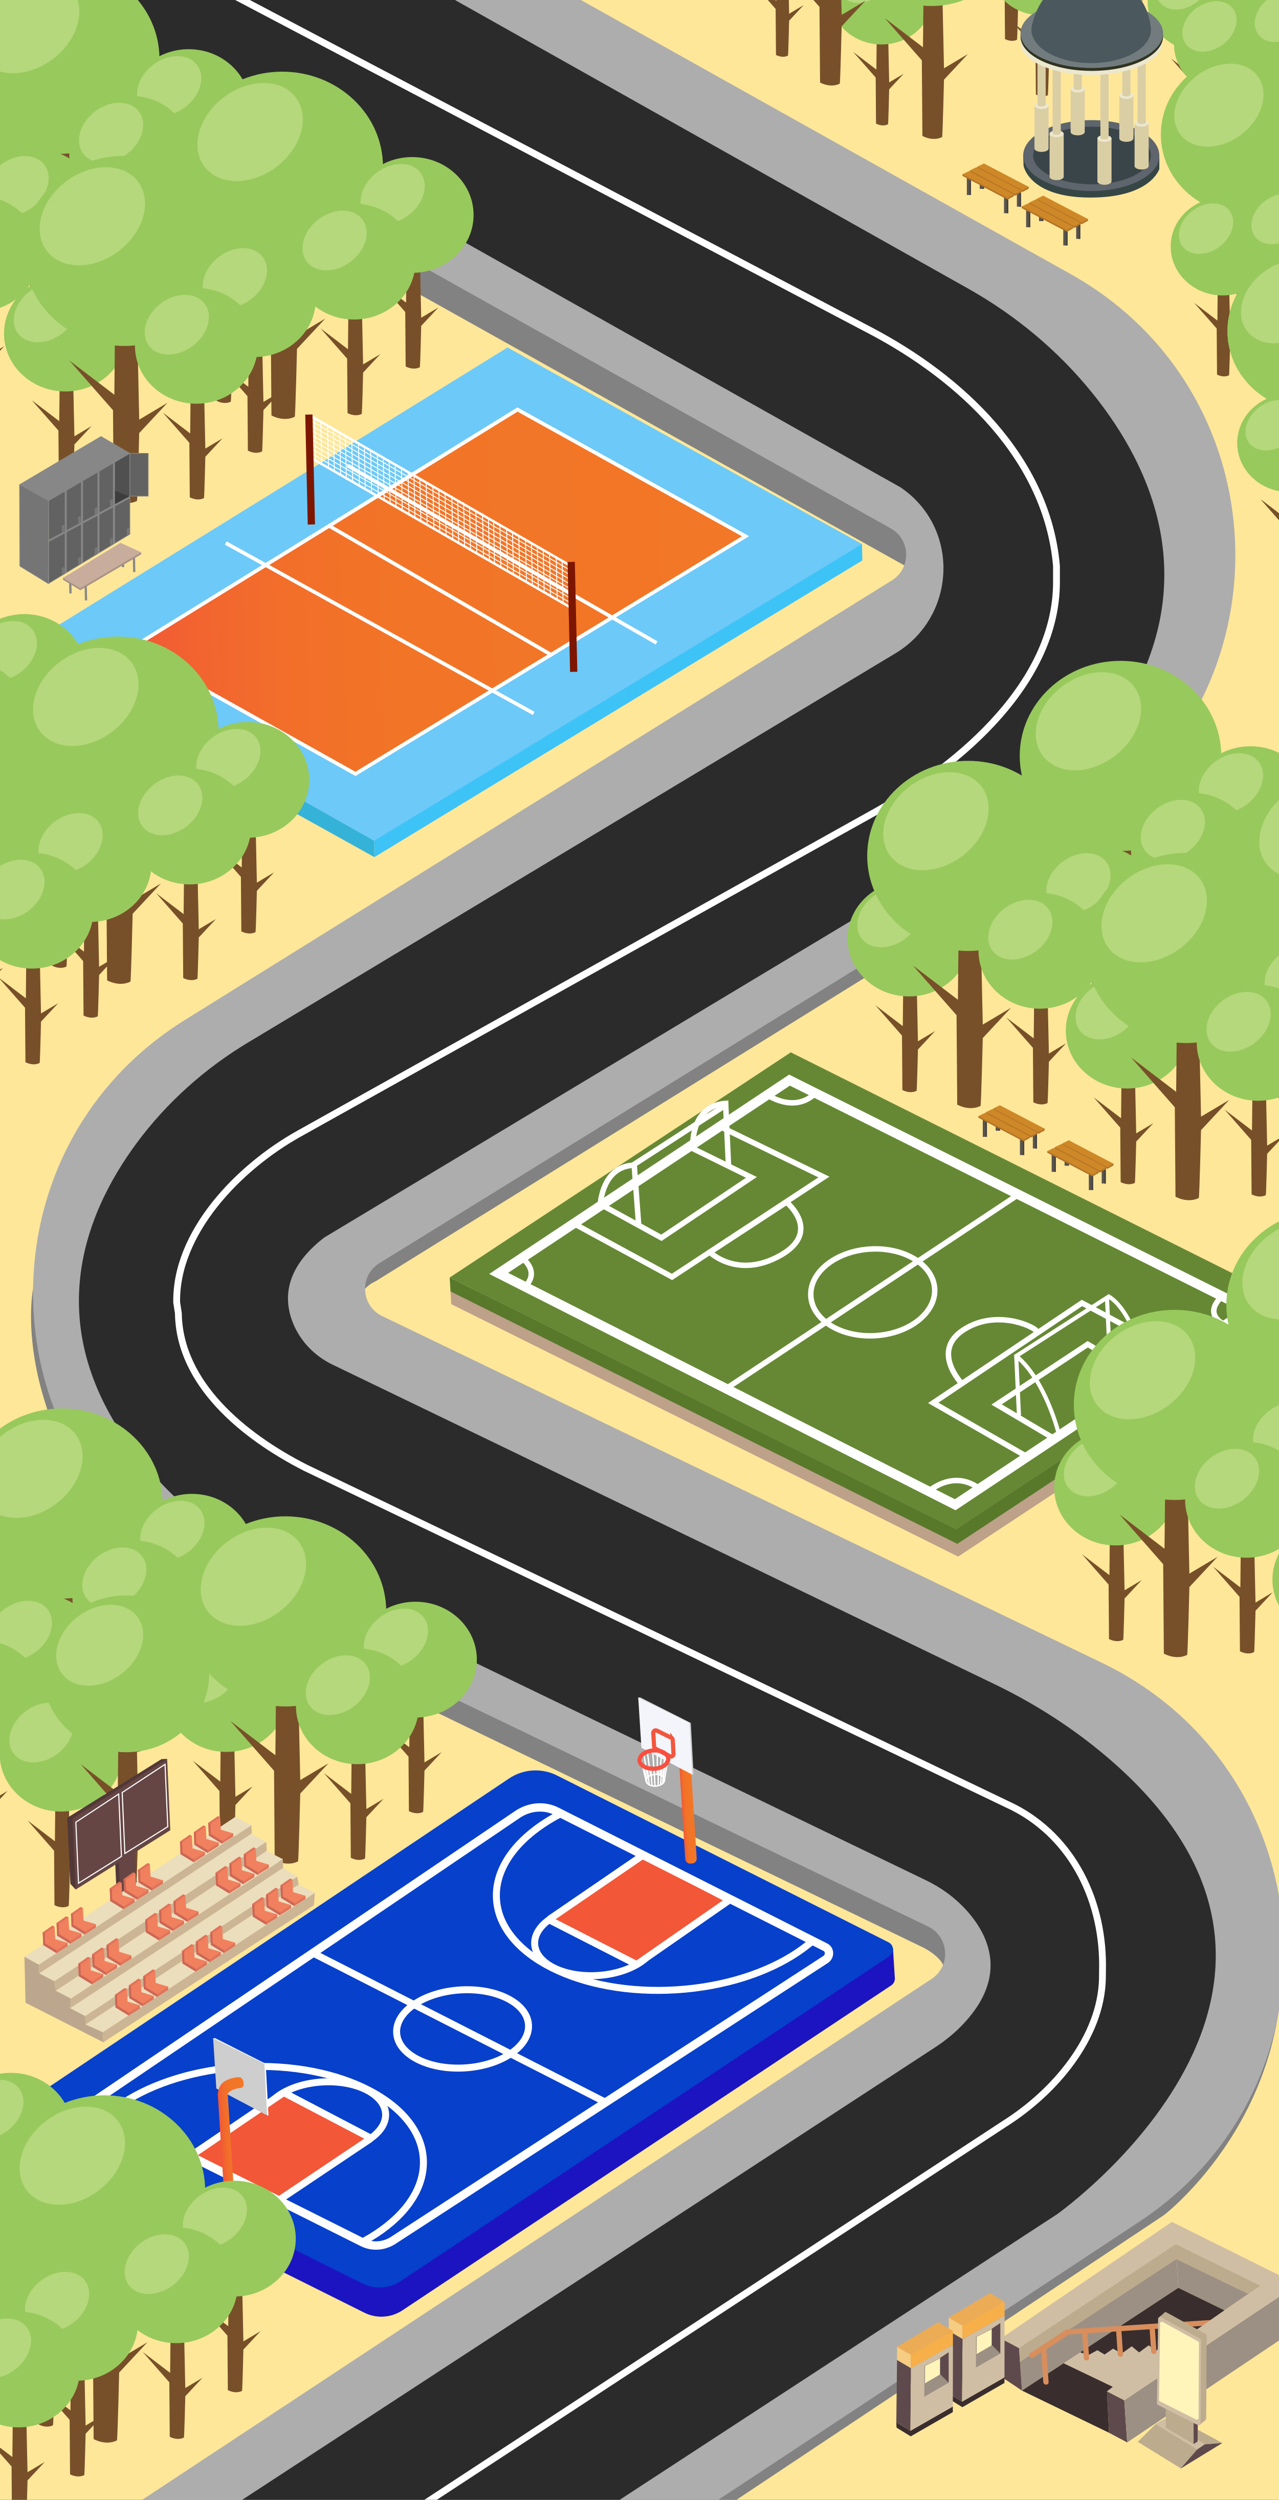 <?xml version="1.0" encoding="UTF-8"?><svg xmlns="http://www.w3.org/2000/svg" xmlns:xlink="http://www.w3.org/1999/xlink" viewBox="0 0 1125 2197.66"><rect x="0" y="0" width="1125" height="2197.66" fill="#333333" stroke="none"/><defs><style>.cls-1{fill:#1c14c1;}.cls-1,.cls-2,.cls-3,.cls-4,.cls-5,.cls-6,.cls-7,.cls-8,.cls-9,.cls-10,.cls-11,.cls-12,.cls-13,.cls-14,.cls-15,.cls-16,.cls-17,.cls-18,.cls-19,.cls-20,.cls-21,.cls-22,.cls-23,.cls-24,.cls-25,.cls-26,.cls-27,.cls-28,.cls-29,.cls-30,.cls-31,.cls-32,.cls-33,.cls-34,.cls-35,.cls-36,.cls-37,.cls-38,.cls-39,.cls-40,.cls-41,.cls-42,.cls-43,.cls-44,.cls-45,.cls-46,.cls-47,.cls-48,.cls-49,.cls-50,.cls-51,.cls-52,.cls-53,.cls-54,.cls-55,.cls-56,.cls-57{stroke-width:0px;}.cls-2{fill:#bda189;}.cls-3{fill:#ffe799;}.cls-4{fill:#cfbea4;}.cls-5{fill:#e0735a;}.cls-58,.cls-59,.cls-60,.cls-61,.cls-62,.cls-63,.cls-64,.cls-65,.cls-66,.cls-67,.cls-68,.cls-69,.cls-70,.cls-71,.cls-72,.cls-73,.cls-74,.cls-75,.cls-76,.cls-77,.cls-78,.cls-79{stroke-miterlimit:10;}.cls-58,.cls-60,.cls-61,.cls-62,.cls-63,.cls-64,.cls-65,.cls-68,.cls-69,.cls-71,.cls-72,.cls-73,.cls-74,.cls-77,.cls-79{fill:none;}.cls-58,.cls-60,.cls-61,.cls-63,.cls-64,.cls-65,.cls-70,.cls-72,.cls-73,.cls-74,.cls-77,.cls-78,.cls-79{stroke:#fff;}.cls-58,.cls-78{stroke-width:6.13px;}.cls-6{fill:#d88e5d;}.cls-7{fill:#5e4a4c;}.cls-8{fill:#3ec3f7;}.cls-9{fill:#668834;}.cls-10{fill:#b5d87c;}.cls-59,.cls-66,.cls-67,.cls-68,.cls-71,.cls-76{stroke:#878787;}.cls-59,.cls-66,.cls-68,.cls-76{stroke-width:.57px;}.cls-59,.cls-80{fill:#626262;}.cls-60{stroke-width:.81px;}.cls-61{stroke-width:4.81px;}.cls-11{fill:#654644;}.cls-12{fill:#bcab8d;}.cls-13{fill:#898989;}.cls-14{fill:#98c95c;}.cls-15{fill:#f4f5fa;}.cls-62{stroke:#f94f40;}.cls-62,.cls-69{stroke-width:3.68px;}.cls-63{stroke-width:.97px;}.cls-16,.cls-81{fill:#505050;}.cls-82{clip-path:url(#clippath-2);}.cls-17{fill:#3a4549;}.cls-18{fill:#58792a;}.cls-64{stroke-width:8.41px;}.cls-19{fill:#775029;}.cls-20{fill:#f7af49;}.cls-65,.cls-70{stroke-width:3.23px;}.cls-21{fill:#392d2d;}.cls-66,.cls-67{fill:#757575;}.cls-22{fill:#fff5bb;}.cls-23{fill:#ce8828;}.cls-67{stroke-width:.28px;}.cls-24{fill:url(#Dégradé_sans_nom_46-2);}.cls-69{stroke:#f2563f;}.cls-83{clip-path:url(#clippath-1);}.cls-25{fill:#b27226;}.cls-26{fill:#5e656d;}.cls-27{fill:#f6cc82;}.cls-28{fill:#2b2b2b;}.cls-70{fill:url(#Dégradé_sans_nom_46-3);}.cls-29,.cls-75{fill:#fff;}.cls-30{fill:#303320;}.cls-31{fill:#4b585e;}.cls-32{fill:#ecac55;}.cls-71{stroke-width:1.7px;}.cls-72{stroke-width:7.35px;}.cls-33{fill:#3d3d3d;}.cls-34{fill:#c8ad9c;}.cls-35{fill:#727c7e;}.cls-36{fill:#f1805e;}.cls-37{fill:#0740cb;}.cls-38{fill:#cc6756;}.cls-84{clip-path:url(#clippath);}.cls-39{fill:#9c9084;}.cls-40{fill:#6dc9f8;}.cls-41{fill:#a89286;}.cls-42{fill:#47433f;}.cls-73{stroke-width:6px;}.cls-74{stroke-width:2.15px;}.cls-43{fill:#513837;}.cls-44{fill:#ccb595;}.cls-75{stroke:#000;}.cls-85{clip-path:url(#clippath-3);}.cls-45{fill:#ece8cf;}.cls-76{fill:#878787;}.cls-46{fill:#ebdebc;}.cls-77{stroke-width:3.6px;}.cls-47{fill:#7d1600;}.cls-48{fill:#828282;}.cls-49{fill:#bca78e;}.cls-78{fill:#f25738;}.cls-50{fill:#d0d82b;}.cls-51{fill:#364645;}.cls-79{stroke-width:1.23px;}.cls-52{fill:#58534d;}.cls-53{fill:url(#Dégradé_sans_nom_46);}.cls-54{fill:#cecece;}.cls-55{fill:#35b2d8;}.cls-56{fill:#dacea4;}.cls-57{fill:#adadad;}</style><clipPath id="clippath"><path class="cls-72" d="M347.05,1968.78l379.34-246.3c3.84-2.72,3.65-8.6-.35-10.62l-236.31-119.42c-11.15-5.63-24.66-4.4-35.36,3.22l-370.57,250.82c-2.64,1.88-2.49,5.93.26,7.31l234.88,117.55c8.87,4.44,19.59,3.46,28.11-2.55Z"/></clipPath><linearGradient id="Dégradé_sans_nom_46" x1="-7049.36" y1="1824.55" x2="-7039.24" y2="1824.55" gradientTransform="translate(7649.51 3417.08) scale(1 -1)" gradientUnits="userSpaceOnUse"><stop offset="0" stop-color="#f27726"/><stop offset=".55" stop-color="#f27527"/><stop offset=".76" stop-color="#f26e2a"/><stop offset=".91" stop-color="#f26231"/><stop offset="1" stop-color="#f25738"/></linearGradient><linearGradient id="Dégradé_sans_nom_46-2" x1="-6639.11" y1="2088.62" x2="-6615.77" y2="2088.62" gradientTransform="translate(-6540.17 216.04) rotate(176.38) scale(1 -1)" xlink:href="#Dégradé_sans_nom_46"/><linearGradient id="Dégradé_sans_nom_46-3" x1="656.82" y1="602.64" x2="113.36" y2="607.69" gradientTransform="translate(-13.31 -76.12) rotate(-1.3)" xlink:href="#Dégradé_sans_nom_46"/><clipPath id="clippath-1"><polygon class="cls-64" points="438.64 1119.47 840.2 1322.85 1098.14 1151.14 694.45 949.56 438.64 1119.47"/></clipPath><clipPath id="clippath-2"><polygon class="cls-59" points="114.23 398.54 114.23 469.58 42.8 512.91 42.8 440.13 114.23 398.54"/></clipPath><clipPath id="clippath-3"><polygon class="cls-16" points="100.38 443.51 100.19 405.81 117.45 396.06 116.7 436.57 100.75 444.64 100.38 443.51"/></clipPath></defs><g id="route"><g id="repere"><ellipse id="EL1" class="cls-75" cx="429.14" cy="2163.72" rx="41.71" ry="22.34"/><ellipse id="EL2" class="cls-75" cx="669.87" cy="2005.15" rx="41.71" ry="22.34"/><ellipse id="EL3" class="cls-75" cx="931.3" cy="1822.3" rx="41.71" ry="22.34"/><ellipse id="EL4" class="cls-75" cx="820.32" cy="1546.71" rx="41.71" ry="22.34"/><ellipse id="EL5" class="cls-75" cx="547.72" cy="1429.03" rx="41.71" ry="22.34"/><ellipse id="EL6" class="cls-75" cx="239.36" cy="1266.66" rx="41.71" ry="22.34"/><ellipse id="EL7" class="cls-75" cx="224.46" cy="1032.78" rx="41.71" ry="22.34"/><ellipse id="EL8" class="cls-75" cx="517.92" cy="853.28" rx="41.71" ry="22.34"/><ellipse id="EL9" class="cls-75" cx="803.94" cy="692.39" rx="41.71" ry="22.34"/><ellipse id="EL10" class="cls-75" cx="929.28" cy="497.62" rx="41.71" ry="22.34"/><ellipse id="EL11" class="cls-75" cx="780.85" cy="305.08" rx="41.71" ry="22.34"/><ellipse id="EL12" class="cls-75" cx="481.43" cy="142.71" rx="41.71" ry="22.34"/><ellipse id="EL13" class="cls-75" cx="243.83" cy="23.54" rx="41.71" ry="22.34"/></g><rect id="background" class="cls-3" x="-5.48" y="-14.08" width="1135.12" height="2448.99"/><polygon class="cls-48" points="-111.25 -24.5 -111.25 -9.61 800.42 499.86 862.99 435.8 -39.74 -66.21 -111.25 -24.5"/><path class="cls-48" d="M330.19,1126.5s-16.88,6.46-16.88,27.31-55.61-38.73-55.61-38.73l81.43-40.72-8.94,52.14Z"/><path class="cls-48" d="M1074.02,474.03s19.86,168.33-133.77,274.1l-57.9-46.18,9.93-101.3,181.74-126.62Z"/><polygon class="cls-48" points="940.25 733.37 940.25 748.13 330.19 1126.5 261.66 1023.72 907.68 699.47 940.25 733.37"/><path class="cls-48" d="M36.23,2588.35v16.39l987.64-657.43s117.19-89.88,102.29-246.29l-185.71,115.7L36.23,2588.35Z"/><path class="cls-48" d="M29.11,1132.96s-9.28,44.73,13.99,110.33c26.91,75.86,83.25,137.68,155.73,172.69l613.84,296.45s26.81,13.41,14.9,26.81c-11.92,13.41,52.14,25.32,52.14,25.32l40.22-65.54-31.28-81.93s-71.5-65.54-105.77-83.42c-34.26-17.88-183.23-93.85-183.23-93.85L29.11,1132.96Z"/><path id="trotoire" class="cls-57" d="M-99.33-28.97l882.79,493.45c17.66,9.87,18.24,35.07,1.06,45.74L162.74,896.61c-189.69,117.88-174.55,398.74,26.72,495.54l626.82,301.47c18.59,8.94,20.34,34.75,3.11,46.11L-117.21,2357.46l154.92,232.39,964.57-636.81c183.43-121.1,164.88-395.94-33.16-491.29l-632.96-304.76c-18.91-9.11-20.29-35.51-2.42-46.53l618.42-381.56c183.79-113.4,178.02-382.55-10.46-487.97L43.68-261.36-99.33-28.97Z"/><path id="route-2" class="cls-28" d="M874.72,1480.57l-582.31-280.93c-15.41-7.43-27.84-20.07-34.42-35.85-8.38-20.09-8.87-48.04,27.18-75.83l595.25-357.66c40.01-24.04,74.61-56.27,100.67-94.99,80.21-119.19,33.38-223.15-19.89-289.31-30.25-37.57-67.69-68.72-109.73-92.35L1.44-224.12-87.48-65.93l879.73,494.46c.77.53,1.52,1.07,2.27,1.61,50.11,36.31,46.12,112.35-6.92,144.22L218.15,916.51c-37.87,22.75-71.21,52.44-97.56,87.89-48.22,64.88-87.93,167.37,5.15,281.39,31.36,38.41,71.04,69.2,115.71,90.74l573.03,276.45c13.45,6.49,25.66,15.38,35.66,26.46,19.43,21.52,36.84,57.38-2.32,99.33-7.55,8.09-16.15,15.13-25.42,21.17L-112.11,2409.84l99.18,151.97,942.71-615.23s288.1-203.41,36.53-408.12c-28.11-22.87-58.95-42.16-91.59-57.9Z"/><path id="ligne" class="cls-73" d="M-71.03-149.63l836.97,440.44c78.92,41.53,155.14,111.71,163.33,206.81v14.15c0,87.06-82.12,158.87-158.13,201.3l-508.08,283.55c-53.47,29.84-108.58,87.03-107.66,148.25l1.49,9.68c.92,61.65,56.69,107.66,111.61,135.69l622.79,298.54c53.05,27.08,79.93,83.95,78.46,143.5l-.07,7.34c-1.28,51.74-42.1,99.64-85.85,127.28L-124.66,2527.28"/></g><g id="carte1"><path class="cls-1" d="M19.53,1878.57l-1.78-23.99,38.56-2.03,393.06-263.39c12.57-8.42,28.7-9.43,42.21-2.63l273.18,137.38-.6-9.56,21.3-1.35,1.71,27.12h-.11c-.18,2.02-1.2,3.98-3.12,5.26l-429.93,285.66c-10.01,6.65-22.8,7.44-33.55,2.08L22.03,1884.27c-2.24-1.12-3.1-3.58-2.5-5.7Z"/><path class="cls-37" d="M352.4,2005.39l429.93-285.66c4.52-3,4.11-9.76-.74-12.2l-291.63-146.66c-13.52-6.8-29.65-5.79-42.21,2.63L19.87,1850.22c-3.1,2.08-2.8,6.73.54,8.39l298.44,148.85c10.75,5.36,23.55,4.57,33.55-2.08Z"/><g class="cls-84"><ellipse class="cls-58" cx="406.79" cy="1783.69" rx="58.1" ry="34.33" transform="translate(-111.72 29.22) rotate(-3.62)"/><line class="cls-58" x1="533.26" y1="1848.46" x2="276.94" y2="1717.81"/><ellipse class="cls-58" cx="523.74" cy="1705.97" rx="53.62" ry="30.82" transform="translate(-106.59 36.44) rotate(-3.62)"/><path class="cls-78" d="M640.38,1671.22l-79.9,55.49c-.3.21-.69.24-1.02.07l-75.22-38.41c-.67-.34-.73-1.28-.11-1.71l81.19-55.57c.3-.21.7-.23,1.02-.06l73.93,38.49c.66.35.72,1.27.11,1.7Z"/><ellipse class="cls-58" cx="589.48" cy="1660.02" rx="153.16" ry="89.45" transform="translate(-103.56 40.5) rotate(-3.62)"/><ellipse class="cls-58" cx="285.6" cy="1861.06" rx="53.62" ry="30.82" transform="translate(-98.27 17.76) rotate(-3.04)"/><path class="cls-78" d="M168.28,1894.86l80.92-54.99c.23-.15.52-.17.77-.04l75.33,39.42c.5.26.54.97.07,1.28l-82.21,55.06c-.23.15-.52.17-.77.04l-74.04-39.49c-.5-.26-.53-.96-.07-1.28Z"/><ellipse class="cls-58" cx="219.4" cy="1906.34" rx="153.16" ry="89.45" transform="translate(-100.76 14.31) rotate(-3.04)"/></g><path class="cls-72" d="M347.05,1968.78l379.34-246.3c3.84-2.72,3.65-8.6-.35-10.62l-236.31-119.42c-11.15-5.63-24.66-4.4-35.36,3.22l-370.57,250.82c-2.64,1.88-2.49,5.93.26,7.31l234.88,117.55c8.87,4.44,19.59,3.46,28.11-2.55Z"/><ellipse class="cls-79" cx="576.38" cy="1565.08" rx="8.12" ry="5.15" transform="translate(-97.59 39.48) rotate(-3.62)"/><line class="cls-79" x1="587.37" y1="1547.5" x2="584.15" y2="1566.23"/><line class="cls-79" x1="584.86" y1="1542.66" x2="582.99" y2="1561.82"/><line class="cls-79" x1="581.91" y1="1540.2" x2="580.41" y2="1560.58"/><line class="cls-79" x1="578.18" y1="1539.26" x2="578.16" y2="1559.92"/><line class="cls-79" x1="574.06" y1="1539.23" x2="575.54" y2="1560.3"/><line class="cls-79" x1="569.43" y1="1540.4" x2="572.2" y2="1560.95"/><line class="cls-79" x1="566.31" y1="1542.22" x2="569.73" y2="1562.51"/><line class="cls-79" x1="563.58" y1="1545.48" x2="568.33" y2="1565.79"/><line class="cls-79" x1="584.96" y1="1552.28" x2="582.59" y2="1568.31"/><line class="cls-79" x1="582.19" y1="1553.86" x2="580.97" y2="1569.44"/><line class="cls-79" x1="579.03" y1="1555.08" x2="578.89" y2="1570.23"/><line class="cls-79" x1="575.4" y1="1555.83" x2="576.1" y2="1570.26"/><line class="cls-79" x1="572.53" y1="1555.64" x2="573.45" y2="1570.21"/><line class="cls-79" x1="569.43" y1="1554.37" x2="571.11" y2="1569.33"/><line class="cls-79" x1="566.49" y1="1553.16" x2="569.29" y2="1567.86"/><rect class="cls-53" x="600.15" y="1546.76" width="10.12" height="91.55" rx="4.13" ry="4.13" transform="translate(1309.69 3143.71) rotate(176.38)"/><polygon class="cls-54" points="563.16 1492.22 607.62 1514.68 610.02 1559.54 610.06 1560.19 608.9 1560.11 608.73 1558.97 565.95 1536.36 563.29 1494.27 561.54 1494.38 561.41 1492.33 563.16 1492.22"/><polygon class="cls-15" points="606.46 1514.62 608.9 1560.11 564.18 1536.47 561.39 1492.33 606.46 1514.62"/><path class="cls-69" d="M591.74,1529.57l.66,12.31c.09,1.71-1.71,2.86-3.22,2.06l-12.64-6.68c-.68-.36-1.12-1.04-1.17-1.8l-.75-11.92c-.11-1.69,1.65-2.86,3.17-2.11l12.74,6.3c.71.35,1.18,1.06,1.22,1.85Z"/><ellipse class="cls-62" cx="575.1" cy="1546.92" rx="12.65" ry="8.03" transform="translate(-96.45 39.36) rotate(-3.62)"/><polygon class="cls-29" points="189.25 1791.79 233.71 1814.25 236.11 1859.11 236.15 1859.76 234.99 1859.68 234.82 1858.54 192.04 1835.93 189.38 1793.84 187.63 1793.95 187.5 1791.9 189.25 1791.79"/><polygon class="cls-54" points="232.55 1814.19 234.99 1859.68 190.28 1836.04 187.48 1791.9 232.55 1814.19"/><path class="cls-24" d="M191.7,1839.92c.23-2.27,1.38-8,7.13-10.9,7.27-3.66,12.5-2.77,12.5-2.77,0,0,2.49,1.06,2.94,4.67.45,3.61-1.49,4.28-2.03,4.54-.54.25-7.6.15-11.82,4.88-.02.02-.07.04-.12.07,0,.05.02.11.03.16l5.98,94.55c.11,1.78-1.25,3.33-3.03,3.44l-2.31.15c-1.78.11-3.33-1.25-3.44-3.03l-5.98-94.55c-.03-.42.03-.82.16-1.2Z"/><polygon class="cls-8" points="329.36 753.51 325.4 579.37 758.19 478.32 758.52 492.67 329.36 753.51"/><polygon class="cls-55" points="23.42 566.86 23.81 583.73 329.36 753.51 325.03 563.32 23.42 566.86"/><polygon class="cls-40" points="23.42 566.86 329.03 739.15 758.19 478.32 446.41 305.49 23.42 566.86"/><polygon class="cls-70" points="115.16 569.91 312.65 680.34 655.76 471.41 455.18 360.02 115.16 569.91"/><line class="cls-65" x1="198.57" y1="477.37" x2="469.46" y2="627.18"/><line class="cls-65" x1="577.51" y1="565.2" x2="305.79" y2="409.25"/><line class="cls-65" x1="289.38" y1="462.22" x2="485.75" y2="576.18"/><line class="cls-74" x1="272.64" y1="365.31" x2="504.17" y2="498.69"/><line class="cls-74" x1="273.49" y1="402.49" x2="505.01" y2="535.87"/><line class="cls-60" x1="273.39" y1="398.36" x2="504.92" y2="531.74"/><line class="cls-60" x1="273.3" y1="394.23" x2="504.82" y2="527.61"/><line class="cls-60" x1="273.2" y1="390.1" x2="504.73" y2="523.48"/><line class="cls-60" x1="273.11" y1="385.97" x2="504.64" y2="519.34"/><line class="cls-60" x1="273.02" y1="381.84" x2="504.54" y2="515.21"/><line class="cls-60" x1="272.92" y1="377.71" x2="504.45" y2="511.08"/><line class="cls-60" x1="272.83" y1="373.57" x2="504.35" y2="506.95"/><line class="cls-60" x1="272.73" y1="369.44" x2="504.26" y2="502.82"/><line class="cls-60" x1="494.48" y1="493.89" x2="495.32" y2="530.82"/><line class="cls-60" x1="489.23" y1="488.88" x2="490.12" y2="527.86"/><line class="cls-60" x1="483.38" y1="487.3" x2="484.22" y2="524.23"/><line class="cls-60" x1="477.84" y1="484.34" x2="478.68" y2="521.26"/><line class="cls-60" x1="472.6" y1="479.33" x2="473.49" y2="518.3"/><line class="cls-60" x1="439.72" y1="462.29" x2="440.56" y2="499.21"/><line class="cls-60" x1="467.45" y1="478.43" x2="468.29" y2="515.35"/><line class="cls-60" x1="462.2" y1="473.42" x2="463.09" y2="512.39"/><line class="cls-60" x1="456.35" y1="471.84" x2="457.19" y2="508.77"/><line class="cls-60" x1="450.81" y1="468.88" x2="451.65" y2="505.8"/><line class="cls-60" x1="445.57" y1="463.87" x2="446.45" y2="502.84"/><line class="cls-60" x1="434.17" y1="459.17" x2="435.01" y2="496.09"/><line class="cls-60" x1="429.66" y1="456.2" x2="430.5" y2="493.13"/><line class="cls-60" x1="424.41" y1="451.19" x2="425.3" y2="490.17"/><line class="cls-60" x1="418.56" y1="449.61" x2="419.4" y2="486.54"/><line class="cls-60" x1="413.02" y1="446.65" x2="413.86" y2="483.57"/><line class="cls-60" x1="407.78" y1="441.64" x2="408.66" y2="480.61"/><line class="cls-60" x1="374.89" y1="424.6" x2="375.73" y2="461.52"/><line class="cls-60" x1="402.63" y1="440.74" x2="403.47" y2="477.66"/><line class="cls-60" x1="397.38" y1="435.73" x2="398.27" y2="474.7"/><line class="cls-60" x1="391.53" y1="434.15" x2="392.37" y2="471.08"/><line class="cls-60" x1="385.99" y1="431.19" x2="386.83" y2="468.11"/><line class="cls-60" x1="380.75" y1="426.18" x2="381.63" y2="465.15"/><line class="cls-60" x1="369.35" y1="421.48" x2="370.19" y2="458.4"/><line class="cls-60" x1="364.17" y1="419.38" x2="365.01" y2="456.31"/><line class="cls-60" x1="358.93" y1="414.37" x2="359.81" y2="453.35"/><line class="cls-60" x1="353.08" y1="412.79" x2="353.92" y2="449.72"/><line class="cls-60" x1="347.54" y1="409.83" x2="348.38" y2="446.76"/><line class="cls-60" x1="342.29" y1="404.82" x2="343.18" y2="443.79"/><line class="cls-60" x1="309.41" y1="387.78" x2="310.25" y2="424.71"/><line class="cls-60" x1="337.14" y1="403.92" x2="337.98" y2="440.84"/><line class="cls-60" x1="331.9" y1="398.91" x2="332.78" y2="437.88"/><line class="cls-60" x1="326.04" y1="397.33" x2="326.89" y2="434.26"/><line class="cls-60" x1="320.5" y1="394.37" x2="321.34" y2="431.29"/><line class="cls-60" x1="315.26" y1="389.36" x2="316.15" y2="428.33"/><line class="cls-60" x1="303.87" y1="384.66" x2="304.71" y2="421.58"/><line class="cls-60" x1="282.19" y1="371.81" x2="283.03" y2="408.73"/><line class="cls-60" x1="298.83" y1="381.36" x2="299.67" y2="418.29"/><line class="cls-60" x1="293.29" y1="378.4" x2="294.13" y2="415.32"/><line class="cls-60" x1="288.05" y1="373.39" x2="288.93" y2="412.36"/><line class="cls-60" x1="276.65" y1="368.69" x2="277.49" y2="405.61"/><rect class="cls-47" x="269.62" y="364.41" width="6.38" height="96.66" transform="translate(-9.32 6.31) rotate(-1.3)"/><rect class="cls-47" x="500.37" y="493.93" width="6.38" height="96.66" transform="translate(-12.2 11.6) rotate(-1.3)"/><polygon class="cls-2" points="396.21 1134.3 396.95 1146.52 842.76 1368.43 1141.02 1171.61 1140.22 1158.27 750.24 1147.74 396.21 1134.3"/><polygon class="cls-18" points="395.54 1123.1 396.28 1135.33 842.09 1357.24 1140.35 1160.42 1139.54 1147.08 840.94 1344.29 395.54 1123.1"/><polyline class="cls-9" points="395.54 1123.1 695.59 925.14 1139.54 1147.08 840.94 1344.29 395.54 1123.1"/><g class="cls-83"><polygon class="cls-61" points="493.07 1069.34 591.09 1122.56 724.69 1034.75 613.22 980.67 493.07 1069.34"/><path class="cls-61" d="M1075.66,1139.1s-19.73,15.13,2.68,26.05"/><path class="cls-61" d="M815.57,1312.06s23.21-22.04,47.27-2.29"/><path class="cls-61" d="M457.84,1104.93s19.73,12.76,2.23,27.75"/><path class="cls-61" d="M674.01,961.95s24.51,18.04,43.97-1.53"/><ellipse class="cls-61" cx="767.61" cy="1136.19" rx="54.56" ry="38.14" transform="translate(-66.93 48.21) rotate(-3.45)"/><line class="cls-61" x1="638.83" y1="1220.64" x2="896.8" y2="1049.48"/><polygon class="cls-61" points="1007.06 1211.51 926.87 1264.48 876.57 1234.71 956.76 1181.74 1007.06 1211.51"/><polygon class="cls-61" points="820.87 1233.28 910.41 1284.59 1043.87 1194.56 951.67 1145.46 820.87 1233.28"/><polygon class="cls-61" points="527.74 1058.51 581.77 1088.17 660.93 1035.06 599.24 1004.75 518.5 1053.31 527.74 1058.51"/></g><polygon class="cls-64" points="438.64 1119.47 840.2 1322.85 1098.14 1151.14 694.45 949.56 438.64 1119.47"/><polyline class="cls-77" points="896.27 1244.36 893.87 1192.07 973.7 1140.78 976.12 1193.44"/><path class="cls-77" d="M931.04,1259.74s-11.33-46.17-37.17-67.67"/><path class="cls-77" d="M1009.75,1208.52s-11.9-56.42-35.36-69.22"/><path class="cls-61" d="M624.37,1100.85s24.3,23.82,61.72,2.98c37.42-20.85,5.72-47.01,5.72-47.01l-67.44,44.03Z"/><path class="cls-61" d="M845.67,1215.99s-26.6-27.96,1.29-46.56c27.88-18.6,60.73-4.22,64.73.56"/><polyline class="cls-61" points="561.77 1077.1 557.8 1023.61 638.33 971.53 640.76 1024.19"/><path class="cls-61" d="M527.98,1059.43s1.31-33.73,29.12-35.03"/><path class="cls-61" d="M609.48,1004.88s-.77-34.35,30.99-34.96"/><path class="cls-19" d="M4.53,1914.57l-.36,35.63-24.11-18.36,23.39,26.63.36,47.87s6.36,3.72,12.48.72c.34-.17,1.2-36.35,1.2-36.35l15.12-16.2-15.12,9-1.08-50.03-11.88,1.08Z"/><ellipse class="cls-14" cx="9.57" cy="1873.18" rx="53.99" ry="50.9"/><ellipse class="cls-10" cx="-7.61" cy="1854.61" rx="30.68" ry="23.37" transform="translate(-1120.52 371.02) rotate(-37.11)"/><ellipse class="cls-14" cx="-41.54" cy="1914.19" rx="53.99" ry="50.9"/><path class="cls-19" d="M34.85,2039.63l-.36,35.63-24.11-18.36,23.39,26.63.36,47.87s6.36,3.72,12.48.72c.34-.17,1.2-36.35,1.2-36.35l15.12-16.2-15.12,9-1.08-50.03-11.88,1.08Z"/><ellipse class="cls-14" cx="39.89" cy="1998.24" rx="53.99" ry="50.9"/><ellipse class="cls-10" cx="22.71" cy="1979.67" rx="30.68" ry="23.37" transform="translate(-1189.84 414.64) rotate(-37.11)"/><path class="cls-19" d="M83.54,1993.55l-.59,58.5-39.59-30.14,38.41,43.73.59,78.59s10.44,6.11,20.49,1.18c.56-.27,1.97-59.68,1.97-59.68l24.82-26.59-24.82,14.77-1.77-82.14-19.5,1.77Z"/><ellipse class="cls-14" cx="91.82" cy="1925.6" rx="88.64" ry="83.57"/><ellipse class="cls-10" cx="63.62" cy="1895.11" rx="50.37" ry="38.37" transform="translate(-1130.53 422.19) rotate(-37.11)"/><path class="cls-19" d="M201.13,2009.4l-.36,35.63-24.11-18.36,23.39,26.63.36,47.87s6.36,3.72,12.48.72c.34-.17,1.2-36.35,1.2-36.35l15.12-16.2-15.12,9-1.08-50.03-11.88,1.08Z"/><ellipse class="cls-14" cx="206.17" cy="1968.01" rx="53.99" ry="50.9"/><ellipse class="cls-10" cx="188.99" cy="1949.44" rx="30.68" ry="23.37" transform="translate(-1137.92 508.84) rotate(-37.11)"/><path class="cls-19" d="M150.02,2050.42l-.36,35.63-24.11-18.36,23.39,26.63.36,47.87s6.36,3.72,12.48.72c.34-.17,1.2-36.35,1.2-36.35l15.12-16.2-15.12,9-1.08-50.03-11.88,1.08Z"/><ellipse class="cls-14" cx="155.06" cy="2009.02" rx="53.99" ry="50.9"/><ellipse class="cls-10" cx="137.89" cy="1990.46" rx="30.68" ry="23.37" transform="translate(-1173.02 486.31) rotate(-37.11)"/><ellipse class="cls-14" cx="-46.96" cy="1999.61" rx="88.64" ry="83.57"/><path class="cls-19" d="M62.35,2083.42l-.36,35.63-24.11-18.36,23.39,26.63.36,47.87s6.36,3.72,12.48.72c.34-.17,1.2-36.35,1.2-36.35l15.12-16.2-15.12,9-1.08-50.03-11.88,1.08Z"/><ellipse class="cls-14" cx="67.39" cy="2042.03" rx="53.99" ry="50.9"/><ellipse class="cls-10" cx="50.22" cy="2023.46" rx="30.68" ry="23.37" transform="translate(-1210.69 440.1) rotate(-37.11)"/><path class="cls-19" d="M11.25,2124.43l-.36,35.63-24.11-18.36,23.39,26.63.36,47.87s6.36,3.72,12.48.72c.34-.17,1.2-36.35,1.2-36.35l15.12-16.2-15.12,9-1.08-50.03-11.88,1.08Z"/><ellipse class="cls-14" cx="16.29" cy="2083.04" rx="53.99" ry="50.9"/><ellipse class="cls-10" cx="-.89" cy="2064.47" rx="30.68" ry="23.37" transform="translate(-1245.78 417.57) rotate(-37.11)"/><path class="cls-19" d="M16.38,632.15l-.36,35.63-24.11-18.36,23.39,26.63.36,47.87s6.36,3.72,12.48.72c.34-.17,1.2-36.35,1.2-36.35l15.12-16.2-15.12,9-1.08-50.03-11.88,1.08Z"/><ellipse class="cls-14" cx="21.42" cy="590.76" rx="53.99" ry="50.9"/><ellipse class="cls-10" cx="4.25" cy="572.19" rx="30.68" ry="23.37" transform="translate(-344.37 118.44) rotate(-37.11)"/><ellipse class="cls-14" cx="-29.69" cy="631.77" rx="53.99" ry="50.9"/><path class="cls-19" d="M46.7,757.21l-.36,35.63-24.11-18.36,23.39,26.63.36,47.87s6.36,3.72,12.48.72c.34-.17,1.2-36.35,1.2-36.35l15.12-16.2-15.12,9-1.08-50.03-11.88,1.08Z"/><ellipse class="cls-14" cx="51.74" cy="715.82" rx="53.99" ry="50.9"/><ellipse class="cls-10" cx="34.56" cy="697.25" rx="30.68" ry="23.37" transform="translate(-413.69 162.07) rotate(-37.11)"/><path class="cls-19" d="M95.39,711.13l-.59,58.5-39.59-30.14,38.41,43.73.59,78.59s10.44,6.11,20.49,1.18c.56-.27,1.97-59.68,1.97-59.68l24.82-26.59-24.82,14.77-1.77-82.14-19.5,1.77Z"/><ellipse class="cls-14" cx="103.67" cy="643.18" rx="88.64" ry="83.57"/><ellipse class="cls-10" cx="75.47" cy="612.69" rx="50.37" ry="38.37" transform="translate(-354.38 169.62) rotate(-37.11)"/><path class="cls-19" d="M212.98,726.98l-.36,35.63-24.11-18.36,23.39,26.63.36,47.87s6.36,3.72,12.48.72c.34-.17,1.2-36.35,1.2-36.35l15.12-16.2-15.12,9-1.08-50.03-11.88,1.08Z"/><ellipse class="cls-14" cx="218.02" cy="685.59" rx="53.99" ry="50.9"/><ellipse class="cls-10" cx="200.85" cy="667.02" rx="30.68" ry="23.37" transform="translate(-361.77 256.27) rotate(-37.11)"/><path class="cls-19" d="M161.87,767.99l-.36,35.63-24.11-18.36,23.39,26.63.36,47.87s6.36,3.72,12.48.72c.34-.17,1.2-36.35,1.2-36.35l15.12-16.2-15.12,9-1.08-50.03-11.88,1.08Z"/><ellipse class="cls-14" cx="166.91" cy="726.6" rx="53.99" ry="50.9"/><ellipse class="cls-10" cx="149.74" cy="708.03" rx="30.68" ry="23.37" transform="translate(-396.87 233.74) rotate(-37.11)"/><path class="cls-19" d="M-43.38,785.15l-.59,58.5-39.59-30.14,38.41,43.73.59,78.59s10.44,6.11,20.49,1.18c.56-.27,1.97-59.68,1.97-59.68l24.82-26.59-24.82,14.77-1.77-82.14-19.5,1.77Z"/><ellipse class="cls-14" cx="-35.11" cy="717.19" rx="88.64" ry="83.57"/><path class="cls-19" d="M74.21,800.99l-.36,35.63-24.11-18.36,23.39,26.63.36,47.87s6.36,3.72,12.48.72c.34-.17,1.2-36.35,1.2-36.35l15.12-16.2-15.12,9-1.08-50.03-11.88,1.08Z"/><ellipse class="cls-14" cx="79.24" cy="759.6" rx="53.99" ry="50.9"/><ellipse class="cls-10" cx="62.07" cy="741.03" rx="30.68" ry="23.37" transform="translate(-434.53 187.53) rotate(-37.11)"/><path class="cls-19" d="M23.1,842.01l-.36,35.63-24.11-18.36,23.39,26.63.36,47.87s6.36,3.72,12.48.72c.34-.17,1.2-36.35,1.2-36.35l15.12-16.2-15.12,9-1.08-50.03-11.88,1.08Z"/><ellipse class="cls-14" cx="28.14" cy="800.62" rx="53.99" ry="50.9"/><ellipse class="cls-10" cx="10.96" cy="782.05" rx="30.68" ry="23.37" transform="translate(-469.63 165) rotate(-37.11)"/><path class="cls-19" d="M1110.35,1261.22l-.36,35.63-24.11-18.36,23.39,26.63.36,47.87s6.36,3.72,12.48.72c.34-.17,1.2-36.35,1.2-36.35l15.12-16.2-15.12,9-1.08-50.03-11.88,1.08Z"/><ellipse class="cls-14" cx="1115.39" cy="1219.83" rx="53.99" ry="50.9"/><ellipse class="cls-10" cx="1098.21" cy="1201.26" rx="30.68" ry="23.37" transform="translate(-502.37 905.89) rotate(-37.11)"/><path class="cls-19" d="M1159.04,1215.14l-.59,58.5-39.59-30.14,38.41,43.73.59,78.59s10.44,6.11,20.49,1.18c.56-.27,1.97-59.68,1.97-59.68l24.82-26.59-24.82,14.77-1.77-82.14-19.5,1.77Z"/><ellipse class="cls-14" cx="1167.32" cy="1147.19" rx="88.64" ry="83.57"/><ellipse class="cls-10" cx="1139.12" cy="1116.7" rx="50.37" ry="38.37" transform="translate(-443.06 913.45) rotate(-37.11)"/><path class="cls-19" d="M976.2,1349.12l-.36,35.63-24.11-18.36,23.39,26.63.36,47.87s6.36,3.72,12.48.72c.34-.17,1.2-36.35,1.2-36.35l15.12-16.2-15.12,9-1.08-50.03-11.88,1.08Z"/><ellipse class="cls-14" cx="981.24" cy="1307.72" rx="53.99" ry="50.9"/><ellipse class="cls-10" cx="964.06" cy="1289.16" rx="30.68" ry="23.37" transform="translate(-582.57 842.75) rotate(-37.11)"/><path class="cls-19" d="M1024.89,1303.03l-.59,58.5-39.59-30.14,38.41,43.73.59,78.59s10.44,6.11,20.49,1.18c.56-.27,1.97-59.68,1.97-59.68l24.82-26.59-24.82,14.77-1.77-82.14-19.5,1.77Z"/><ellipse class="cls-14" cx="1033.16" cy="1235.08" rx="88.64" ry="83.57"/><ellipse class="cls-10" cx="1004.96" cy="1204.59" rx="50.37" ry="38.37" transform="translate(-523.26 850.31) rotate(-37.11)"/><path class="cls-19" d="M1142.48,1318.88l-.36,35.63-24.11-18.36,23.39,26.63.36,47.87s6.36,3.72,12.48.72c.34-.17,1.2-36.35,1.2-36.35l15.12-16.2-15.12,9-1.08-50.03-11.88,1.08Z"/><ellipse class="cls-14" cx="1147.52" cy="1277.49" rx="53.99" ry="50.9"/><ellipse class="cls-10" cx="1130.34" cy="1258.92" rx="30.68" ry="23.37" transform="translate(-530.65 936.96) rotate(-37.11)"/><path class="cls-19" d="M1091.37,1359.9l-.36,35.63-24.11-18.36,23.39,26.63.36,47.87s6.36,3.72,12.48.72c.34-.17,1.2-36.35,1.2-36.35l15.12-16.2-15.12,9-1.08-50.03-11.88,1.08Z"/><ellipse class="cls-14" cx="1096.41" cy="1318.51" rx="53.99" ry="50.9"/><ellipse class="cls-10" cx="1079.23" cy="1299.94" rx="30.68" ry="23.37" transform="translate(-565.75 914.43) rotate(-37.11)"/><ellipse class="cls-14" cx="1173.21" cy="1388.68" rx="53.99" ry="50.9"/><path class="cls-19" d="M-5.35,165.78l-.36,35.63-24.11-18.36,23.39,26.63.36,47.87s6.36,3.72,12.48.72c.34-.17,1.2-36.35,1.2-36.35l15.12-16.2-15.12,9-1.08-50.03-11.88,1.08Z"/><ellipse class="cls-14" cx="-.31" cy="124.38" rx="53.99" ry="50.9"/><ellipse class="cls-10" cx="-17.48" cy="105.81" rx="30.68" ry="23.37" transform="translate(-67.38 10.88) rotate(-37.11)"/><path class="cls-19" d="M43.35,119.69l-.59,58.5L3.16,148.06l38.41,43.73.59,78.59s10.44,6.11,20.49,1.18c.56-.27,1.97-59.68,1.97-59.68l24.82-26.59-24.82,14.77-1.77-82.14-19.5,1.77Z"/><ellipse class="cls-14" cx="51.62" cy="51.74" rx="88.64" ry="83.57"/><ellipse class="cls-10" cx="23.42" cy="21.25" rx="50.37" ry="38.37" transform="translate(-8.08 18.43) rotate(-37.11)"/><path class="cls-19" d="M160.93,135.54l-.36,35.63-24.11-18.36,23.39,26.63.36,47.87s6.36,3.72,12.48.72c.34-.17,1.2-36.35,1.2-36.35l15.12-16.2-15.12,9-1.08-50.03-11.88,1.08Z"/><ellipse class="cls-14" cx="165.97" cy="94.15" rx="53.99" ry="50.9"/><ellipse class="cls-10" cx="148.8" cy="75.58" rx="30.68" ry="23.37" transform="translate(-15.47 105.08) rotate(-37.11)"/><path class="cls-19" d="M109.83,176.56l-.36,35.63-24.11-18.36,23.39,26.63.36,47.87s6.36,3.72,12.48.72c.34-.17,1.2-36.35,1.2-36.35l15.12-16.2-15.12,9-1.08-50.03-11.88,1.08Z"/><ellipse class="cls-14" cx="114.87" cy="135.17" rx="53.99" ry="50.9"/><ellipse class="cls-10" cx="97.69" cy="116.6" rx="30.68" ry="23.37" transform="translate(-50.56 82.55) rotate(-37.11)"/><path class="cls-19" d="M191.25,260.61l-.36,35.63-24.11-18.36,23.39,26.63.36,47.87s6.36,3.72,12.48.72c.34-.17,1.2-36.35,1.2-36.35l15.12-16.2-15.12,9-1.08-50.03-11.88,1.08Z"/><ellipse class="cls-14" cx="196.29" cy="219.22" rx="53.99" ry="50.9"/><ellipse class="cls-10" cx="179.12" cy="200.65" rx="30.68" ry="23.37" transform="translate(-84.78 148.71) rotate(-37.11)"/><path class="cls-19" d="M239.95,214.52l-.59,58.5-39.59-30.14,38.41,43.73.59,78.59s10.44,6.11,20.49,1.18c.56-.27,1.97-59.68,1.97-59.68l24.82-26.59-24.82,14.77-1.77-82.14-19.5,1.77Z"/><ellipse class="cls-14" cx="248.22" cy="146.57" rx="88.64" ry="83.57"/><ellipse class="cls-10" cx="220.02" cy="116.08" rx="50.37" ry="38.37" transform="translate(-25.48 156.26) rotate(-37.11)"/><path class="cls-19" d="M357.53,230.37l-.36,35.63-24.11-18.36,23.39,26.63.36,47.87s6.36,3.72,12.48.72c.34-.17,1.2-36.35,1.2-36.35l15.12-16.2-15.12,9-1.08-50.03-11.88,1.08Z"/><ellipse class="cls-14" cx="362.57" cy="188.98" rx="53.99" ry="50.9"/><ellipse class="cls-10" cx="345.4" cy="170.41" rx="30.68" ry="23.37" transform="translate(-32.87 242.91) rotate(-37.11)"/><path class="cls-19" d="M306.43,271.39l-.36,35.63-24.11-18.36,23.39,26.63.36,47.87s6.36,3.72,12.48.72c.34-.17,1.2-36.35,1.2-36.35l15.12-16.2-15.12,9-1.08-50.03-11.88,1.08Z"/><ellipse class="cls-14" cx="311.47" cy="230" rx="53.99" ry="50.9"/><ellipse class="cls-10" cx="294.29" cy="211.43" rx="30.68" ry="23.37" transform="translate(-67.96 220.38) rotate(-37.11)"/><ellipse class="cls-14" cx="-82.53" cy="139.63" rx="88.64" ry="83.57"/><path class="cls-19" d="M26.78,223.43l-.36,35.63-24.11-18.36,23.39,26.63.36,47.87s6.36,3.72,12.48.72c.34-.17,1.2-36.35,1.2-36.35l15.12-16.2-15.12,9-1.08-50.03-11.88,1.08Z"/><ellipse class="cls-14" cx="31.82" cy="182.04" rx="53.99" ry="50.9"/><ellipse class="cls-10" cx="14.65" cy="163.47" rx="30.68" ry="23.37" transform="translate(-95.67 41.94) rotate(-37.11)"/><path class="cls-19" d="M-24.32,264.45l-.36,35.63-24.11-18.36,23.39,26.63.36,47.87s6.36,3.72,12.48.72c.34-.17,1.2-36.35,1.2-36.35l15.12-16.2-15.12,9-1.08-50.03-11.88,1.08Z"/><ellipse class="cls-14" cx="-19.29" cy="223.06" rx="53.99" ry="50.9"/><path class="cls-19" d="M52.48,334.62l-.36,35.63-24.11-18.36,23.39,26.63.36,47.87s6.36,3.72,12.48.72c.34-.17,1.2-36.35,1.2-36.35l15.12-16.2-15.12,9-1.08-50.03-11.88,1.08Z"/><ellipse class="cls-14" cx="57.52" cy="293.23" rx="53.99" ry="50.9"/><ellipse class="cls-10" cx="40.34" cy="274.66" rx="30.68" ry="23.37" transform="translate(-157.55 79.96) rotate(-37.11)"/><path class="cls-19" d="M101.17,288.54l-.59,58.5-39.59-30.14,38.41,43.73.59,78.59s10.44,6.11,20.49,1.18c.56-.27,1.97-59.68,1.97-59.68l24.82-26.59-24.82,14.77-1.77-82.14-19.5,1.77Z"/><ellipse class="cls-14" cx="109.44" cy="220.58" rx="88.64" ry="83.57"/><ellipse class="cls-10" cx="81.24" cy="190.09" rx="50.37" ry="38.37" transform="translate(-98.24 87.52) rotate(-37.11)"/><path class="cls-19" d="M218.76,304.39l-.36,35.63-24.11-18.36,23.39,26.63.36,47.87s6.36,3.72,12.48.72c.34-.17,1.2-36.35,1.2-36.35l15.12-16.2-15.12,9-1.08-50.03-11.88,1.08Z"/><ellipse class="cls-14" cx="223.8" cy="263" rx="53.99" ry="50.9"/><ellipse class="cls-10" cx="206.62" cy="244.43" rx="30.68" ry="23.37" transform="translate(-105.63 174.17) rotate(-37.11)"/><path class="cls-19" d="M167.65,345.4l-.36,35.63-24.11-18.36,23.39,26.63.36,47.87s6.36,3.72,12.48.72c.34-.17,1.2-36.35,1.2-36.35l15.12-16.2-15.12,9-1.08-50.03-11.88,1.08Z"/><ellipse class="cls-14" cx="172.69" cy="304.01" rx="53.99" ry="50.9"/><ellipse class="cls-10" cx="155.51" cy="285.44" rx="30.68" ry="23.37" transform="translate(-140.73 151.64) rotate(-37.11)"/><path class="cls-19" d="M-2.48,1435.81l-.36,35.63-24.11-18.36,23.39,26.63.36,47.87s6.36,3.72,12.48.72c.34-.17,1.2-36.35,1.2-36.35l15.12-16.2-15.12,9-1.08-50.03-11.88,1.08Z"/><ellipse class="cls-14" cx="2.56" cy="1394.42" rx="53.99" ry="50.9"/><ellipse class="cls-10" cx="-14.62" cy="1375.85" rx="30.68" ry="23.37" transform="translate(-833.08 269.82) rotate(-37.11)"/><path class="cls-19" d="M46.21,1389.73l-.59,58.5-39.59-30.14,38.41,43.73.59,78.59s10.44,6.11,20.49,1.18c.56-.27,1.97-59.68,1.97-59.68l24.82-26.59-24.82,14.77-1.77-82.14-19.5,1.77Z"/><ellipse class="cls-14" cx="54.49" cy="1321.78" rx="88.64" ry="83.57"/><ellipse class="cls-10" cx="26.29" cy="1291.29" rx="50.37" ry="38.37" transform="translate(-773.78 277.38) rotate(-37.11)"/><path class="cls-19" d="M163.8,1405.58l-.36,35.63-24.11-18.36,23.39,26.63.36,47.87s6.36,3.72,12.48.72c.34-.17,1.2-36.35,1.2-36.35l15.12-16.2-15.12,9-1.08-50.03-11.88,1.08Z"/><ellipse class="cls-14" cx="168.84" cy="1364.19" rx="53.99" ry="50.9"/><ellipse class="cls-10" cx="151.66" cy="1345.62" rx="30.68" ry="23.37" transform="translate(-781.17 364.03) rotate(-37.11)"/><path class="cls-19" d="M112.69,1446.59l-.36,35.63-24.11-18.36,23.39,26.63.36,47.87s6.36,3.72,12.48.72c.34-.17,1.2-36.35,1.2-36.35l15.12-16.2-15.12,9-1.08-50.03-11.88,1.08Z"/><ellipse class="cls-14" cx="117.73" cy="1405.2" rx="53.99" ry="50.9"/><ellipse class="cls-10" cx="100.56" cy="1386.63" rx="30.68" ry="23.37" transform="translate(-816.26 341.5) rotate(-37.11)"/><path class="cls-19" d="M194.12,1530.64l-.36,35.63-24.11-18.36,23.39,26.63.36,47.87s6.36,3.72,12.48.72c.34-.17,1.2-36.35,1.2-36.35l15.12-16.2-15.12,9-1.08-50.03-11.88,1.08Z"/><ellipse class="cls-14" cx="199.16" cy="1489.25" rx="53.99" ry="50.9"/><ellipse class="cls-10" cx="181.98" cy="1470.68" rx="30.68" ry="23.37" transform="translate(-850.48 407.65) rotate(-37.11)"/><path class="cls-19" d="M242.81,1484.56l-.59,58.5-39.59-30.14,38.41,43.73.59,78.59s10.44,6.11,20.49,1.18c.56-.27,1.97-59.68,1.97-59.68l24.82-26.59-24.82,14.77-1.77-82.14-19.5,1.77Z"/><ellipse class="cls-14" cx="251.09" cy="1416.61" rx="88.64" ry="83.57"/><ellipse class="cls-10" cx="222.89" cy="1386.12" rx="50.37" ry="38.37" transform="translate(-791.18 415.2) rotate(-37.11)"/><path class="cls-19" d="M360.4,1500.41l-.36,35.63-24.11-18.36,23.39,26.63.36,47.87s6.36,3.72,12.48.72c.34-.17,1.2-36.35,1.2-36.35l15.12-16.2-15.12,9-1.08-50.03-11.88,1.08Z"/><ellipse class="cls-14" cx="365.44" cy="1459.02" rx="53.99" ry="50.9"/><ellipse class="cls-10" cx="348.26" cy="1440.45" rx="30.68" ry="23.37" transform="translate(-798.57 501.85) rotate(-37.11)"/><path class="cls-19" d="M309.29,1541.43l-.36,35.63-24.11-18.36,23.39,26.63.36,47.87s6.36,3.72,12.48.72c.34-.17,1.2-36.35,1.2-36.35l15.12-16.2-15.12,9-1.08-50.03-11.88,1.08Z"/><ellipse class="cls-14" cx="314.33" cy="1500.03" rx="53.99" ry="50.9"/><ellipse class="cls-10" cx="297.16" cy="1481.46" rx="30.68" ry="23.37" transform="translate(-833.66 479.32) rotate(-37.11)"/><ellipse class="cls-14" cx="-79.67" cy="1409.67" rx="88.64" ry="83.57"/><path class="cls-19" d="M29.65,1493.47l-.36,35.63-24.11-18.36,23.39,26.63.36,47.87s6.36,3.72,12.48.72c.34-.17,1.2-36.35,1.2-36.35l15.12-16.2-15.12,9-1.08-50.03-11.88,1.08Z"/><ellipse class="cls-14" cx="34.69" cy="1452.08" rx="53.99" ry="50.9"/><ellipse class="cls-10" cx="17.51" cy="1433.51" rx="30.68" ry="23.37" transform="translate(-861.37 300.89) rotate(-37.11)"/><path class="cls-19" d="M-21.46,1534.49l-.36,35.63-24.11-18.36,23.39,26.63.36,47.87s6.36,3.72,12.48.72c.34-.17,1.2-36.35,1.2-36.35l15.12-16.2-15.12,9-1.08-50.03-11.88,1.08Z"/><ellipse class="cls-14" cx="-16.42" cy="1493.1" rx="53.99" ry="50.9"/><path class="cls-19" d="M48.64,1583.06l-.36,35.63-24.11-18.36,23.39,26.63.36,47.87s6.36,3.72,12.48.72c.34-.17,1.2-36.35,1.2-36.35l15.12-16.2-15.12,9-1.08-50.03-11.88,1.08Z"/><ellipse class="cls-14" cx="53.68" cy="1541.67" rx="53.99" ry="50.9"/><ellipse class="cls-10" cx="36.5" cy="1523.1" rx="30.68" ry="23.37" transform="translate(-911.57 330.49) rotate(-37.11)"/><path class="cls-19" d="M104.1,1527.54l-.49,48.24-32.65-24.85,31.68,36.06.49,64.81s8.61,5.04,16.89.97c.46-.23,1.62-49.22,1.62-49.22l20.47-21.93-20.47,12.18-1.46-67.74-16.08,1.46Z"/><ellipse class="cls-14" cx="110.92" cy="1471.5" rx="73.1" ry="68.92"/><ellipse class="cls-10" cx="87.66" cy="1446.36" rx="41.54" ry="31.64" transform="translate(-854.91 345.81) rotate(-37.11)"/><path class="cls-19" d="M928.61,778.57l-.36,35.63-24.11-18.36,23.39,26.63.36,47.87s6.36,3.72,12.48.72c.34-.17,1.2-36.35,1.2-36.35l15.12-16.2-15.12,9-1.08-50.03-11.88,1.08Z"/><ellipse class="cls-14" cx="933.65" cy="737.18" rx="53.99" ry="50.9"/><ellipse class="cls-10" cx="916.47" cy="718.61" rx="30.68" ry="23.37" transform="translate(-247.97 698.49) rotate(-37.11)"/><path class="cls-19" d="M977.3,732.49l-.59,58.5-39.59-30.14,38.41,43.73.59,78.59s10.44,6.11,20.49,1.18c.56-.27,1.97-59.68,1.97-59.68l24.82-26.59-24.82,14.77-1.77-82.14-19.5,1.77Z"/><ellipse class="cls-14" cx="985.58" cy="664.54" rx="88.64" ry="83.57"/><ellipse class="cls-10" cx="957.38" cy="634.05" rx="50.37" ry="38.37" transform="translate(-188.66 706.05) rotate(-37.11)"/><path class="cls-19" d="M1094.89,748.34l-.36,35.63-24.11-18.36,23.39,26.63.36,47.87s6.36,3.72,12.48.72c.34-.17,1.2-36.35,1.2-36.35l15.12-16.2-15.12,9-1.08-50.03-11.88,1.08Z"/><ellipse class="cls-14" cx="1099.93" cy="706.95" rx="53.99" ry="50.9"/><ellipse class="cls-10" cx="1082.76" cy="688.38" rx="30.68" ry="23.37" transform="translate(-196.05 792.7) rotate(-37.11)"/><path class="cls-19" d="M1043.78,789.36l-.36,35.63-24.11-18.36,23.39,26.63.36,47.87s6.36,3.72,12.48.72c.34-.17,1.2-36.35,1.2-36.35l15.12-16.2-15.12,9-1.08-50.03-11.88,1.08Z"/><ellipse class="cls-14" cx="1048.82" cy="747.97" rx="53.99" ry="50.9"/><ellipse class="cls-10" cx="1031.65" cy="729.4" rx="30.68" ry="23.37" transform="translate(-231.15 770.17) rotate(-37.11)"/><path class="cls-19" d="M1125.21,873.41l-.36,35.63-24.11-18.36,23.39,26.63.36,47.87s6.36,3.72,12.48.72c.34-.17,1.2-36.35,1.2-36.35l15.12-16.2-15.12,9-1.08-50.03-11.88,1.08Z"/><ellipse class="cls-14" cx="1130.25" cy="832.02" rx="53.99" ry="50.9"/><ellipse class="cls-10" cx="1113.08" cy="813.45" rx="30.68" ry="23.37" transform="translate(-265.37 836.32) rotate(-37.11)"/><ellipse class="cls-14" cx="1182.18" cy="759.37" rx="88.64" ry="83.57"/><ellipse class="cls-10" cx="1153.98" cy="728.88" rx="50.37" ry="38.37" transform="translate(-206.06 843.87) rotate(-37.11)"/><path class="cls-19" d="M794.46,866.47l-.36,35.63-24.11-18.36,23.39,26.63.36,47.87s6.36,3.72,12.48.72c.34-.17,1.2-36.35,1.2-36.35l15.12-16.2-15.12,9-1.08-50.03-11.88,1.08Z"/><ellipse class="cls-14" cx="799.5" cy="825.08" rx="53.99" ry="50.9"/><ellipse class="cls-10" cx="782.32" cy="806.51" rx="30.68" ry="23.37" transform="translate(-328.17 635.35) rotate(-37.11)"/><path class="cls-19" d="M843.15,820.39l-.59,58.5-39.59-30.14,38.41,43.73.59,78.59s10.44,6.11,20.49,1.18c.56-.27,1.97-59.68,1.97-59.68l24.82-26.59-24.82,14.77-1.77-82.14-19.5,1.77Z"/><ellipse class="cls-14" cx="851.43" cy="752.43" rx="88.64" ry="83.57"/><ellipse class="cls-10" cx="823.23" cy="721.94" rx="50.37" ry="38.37" transform="translate(-268.86 642.91) rotate(-37.11)"/><path class="cls-19" d="M960.74,836.23l-.36,35.63-24.11-18.36,23.39,26.63.36,47.87s6.36,3.72,12.48.72c.34-.17,1.2-36.35,1.2-36.35l15.12-16.2-15.12,9-1.08-50.03-11.88,1.08Z"/><ellipse class="cls-14" cx="965.78" cy="794.84" rx="53.99" ry="50.9"/><ellipse class="cls-10" cx="948.6" cy="776.27" rx="30.68" ry="23.37" transform="translate(-276.25 729.56) rotate(-37.11)"/><path class="cls-19" d="M909.63,877.25l-.36,35.63-24.11-18.36,23.39,26.63.36,47.87s6.36,3.72,12.48.72c.34-.17,1.2-36.35,1.2-36.35l15.12-16.2-15.12,9-1.08-50.03-11.88,1.08Z"/><ellipse class="cls-14" cx="914.67" cy="835.86" rx="53.99" ry="50.9"/><ellipse class="cls-10" cx="897.5" cy="817.29" rx="30.68" ry="23.37" transform="translate(-311.35 707.03) rotate(-37.11)"/><path class="cls-19" d="M986.44,947.42l-.36,35.63-24.11-18.36,23.39,26.63.36,47.87s6.36,3.72,12.48.72c.34-.17,1.2-36.35,1.2-36.35l15.12-16.2-15.12,9-1.08-50.03-11.88,1.08Z"/><ellipse class="cls-14" cx="991.47" cy="906.03" rx="53.99" ry="50.9"/><ellipse class="cls-10" cx="974.3" cy="887.46" rx="30.68" ry="23.37" transform="translate(-338.13 767.58) rotate(-37.11)"/><path class="cls-19" d="M1035.13,901.34l-.59,58.5-39.59-30.14,38.41,43.73.59,78.59s10.44,6.11,20.49,1.18c.56-.27,1.97-59.68,1.97-59.68l24.82-26.59-24.82,14.77-1.77-82.14-19.5,1.77Z"/><ellipse class="cls-14" cx="1043.4" cy="833.38" rx="88.64" ry="83.57"/><ellipse class="cls-10" cx="1015.2" cy="802.89" rx="50.37" ry="38.37" transform="translate(-278.82 775.13) rotate(-37.11)"/><ellipse class="cls-14" cx="1157.76" cy="875.8" rx="53.99" ry="50.9"/><ellipse class="cls-10" cx="1140.58" cy="857.23" rx="30.68" ry="23.37" transform="translate(-286.21 861.78) rotate(-37.11)"/><path class="cls-19" d="M1101.61,958.2l-.36,35.63-24.11-18.36,23.39,26.63.36,47.87s6.36,3.72,12.48.72c.34-.17,1.2-36.35,1.2-36.35l15.12-16.2-15.12,9-1.08-50.03-11.88,1.08Z"/><ellipse class="cls-14" cx="1106.65" cy="916.81" rx="53.99" ry="50.9"/><ellipse class="cls-10" cx="1089.47" cy="898.24" rx="30.68" ry="23.37" transform="translate(-321.31 839.25) rotate(-37.11)"/><path class="cls-19" d="M884.6-43.28l-.3,30.13-20.39-15.52,19.78,22.52.3,40.48s5.38,3.14,10.55.61c.29-.14,1.01-30.74,1.01-30.74l12.78-13.7-12.78,7.61-.91-42.3-10.04.91Z"/><path class="cls-19" d="M925.77-82.25l-.5,49.47-33.48-25.48,32.48,36.98.5,66.46s8.83,5.16,17.32,1c.47-.23,1.67-50.47,1.67-50.47l20.99-22.48-20.99,12.49-1.5-69.45-16.49,1.5Z"/><path class="cls-19" d="M1025.2-68.85l-.3,30.13-20.39-15.52,19.78,22.52.3,40.48s5.38,3.14,10.55.61c.29-.14,1.01-30.74,1.01-30.74l12.78-13.7-12.78,7.61-.91-42.3-10.04.91Z"/><path class="cls-19" d="M981.98-34.17l-.3,30.13-20.39-15.52,19.78,22.52.3,40.48s5.38,3.14,10.55.61c.29-.14,1.01-30.74,1.01-30.74l12.78-13.7-12.78,7.61-.91-42.3-10.04.91Z"/><path class="cls-19" d="M1050.84,36.9l-.3,30.13-20.39-15.52,19.78,22.52.3,40.48s5.38,3.14,10.55.61c.29-.14,1.01-30.74,1.01-30.74l12.78-13.7-12.78,7.61-.91-42.3-10.04.91Z"/><ellipse class="cls-14" cx="1055.1" cy="1.91" rx="45.65" ry="43.04"/><ellipse class="cls-10" cx="1040.57" cy="-13.8" rx="25.94" ry="19.76" transform="translate(219.07 625.04) rotate(-37.11)"/><path class="cls-19" d="M1092.01-2.06l-.5,49.47-33.48-25.48,32.48,36.98.5,66.46s8.83,5.16,17.32,1c.47-.23,1.67-50.47,1.67-50.47l20.99-22.48-20.99,12.49-1.5-69.45-16.49,1.5Z"/><ellipse class="cls-14" cx="1099.01" cy="-59.52" rx="74.95" ry="70.67"/><path class="cls-19" d="M771.16,31.04l-.3,30.13-20.39-15.52,19.78,22.52.3,40.48s5.38,3.14,10.55.61c.29-.14,1.01-30.74,1.01-30.74l12.78-13.7-12.78,7.61-.91-42.3-10.04.91Z"/><ellipse class="cls-14" cx="775.42" cy="-3.96" rx="45.65" ry="43.04"/><ellipse class="cls-10" cx="760.9" cy="-19.66" rx="25.94" ry="19.76" transform="translate(165.97 455.11) rotate(-37.11)"/><path class="cls-19" d="M812.34-7.93l-.5,49.47-33.48-25.48,32.48,36.98.5,66.46s8.83,5.16,17.32,1c.47-.23,1.67-50.47,1.67-50.47l20.99-22.48-20.99,12.49-1.5-69.45-16.49,1.5Z"/><ellipse class="cls-14" cx="819.33" cy="-65.39" rx="74.95" ry="70.67"/><path class="cls-19" d="M911.76,5.47l-.3,30.13-20.39-15.52,19.78,22.52.3,40.48s5.38,3.14,10.55.61c.29-.14,1.01-30.74,1.01-30.74l12.78-13.7-12.78,7.61-.91-42.3-10.04.91Z"/><ellipse class="cls-14" cx="916.03" cy="-29.53" rx="45.65" ry="43.04"/><path class="cls-19" d="M1074.09,73.92l-.3,30.13-20.39-15.52,19.78,22.52.3,40.48s5.38,3.14,10.55.61c.29-.14,1.01-30.74,1.01-30.74l12.78-13.7-12.78,7.61-.91-42.3-10.04.91Z"/><ellipse class="cls-14" cx="1078.35" cy="38.93" rx="45.65" ry="43.04"/><ellipse class="cls-10" cx="1063.83" cy="23.22" rx="25.94" ry="19.76" transform="translate(201.44 646.57) rotate(-37.11)"/><path class="cls-19" d="M722.32-54.88l-.5,49.47-33.48-25.48,32.48,36.98.5,66.46s8.83,5.16,17.32,1c.47-.23,1.67-50.47,1.67-50.47l20.99-22.48-20.99,12.49-1.5-69.45-16.49,1.5Z"/><path class="cls-19" d="M683.16-29.3l-.3,30.13-20.39-15.52,19.78,22.52.3,40.48s5.38,3.14,10.55.61c.29-.14,1.01-30.74,1.01-30.74l12.78-13.7-12.78,7.61-.91-42.3-10.04.91Z"/><path class="cls-19" d="M1137.8,65.38l-.3,30.13-20.39-15.52,19.78,22.52.3,40.48s5.38,3.14,10.55.61c.29-.14,1.01-30.74,1.01-30.74l12.78-13.7-12.78,7.61-.91-42.3-10.04.91Z"/><ellipse class="cls-14" cx="1142.06" cy="30.39" rx="45.65" ry="43.04"/><ellipse class="cls-10" cx="1127.53" cy="14.68" rx="25.94" ry="19.76" transform="translate(219.49 683.27) rotate(-37.11)"/><path class="cls-19" d="M1092.01-2.06l-.5,49.47-33.48-25.48,32.48,36.98.5,66.46s8.83,5.16,17.32,1c.47-.23,1.67-50.47,1.67-50.47l20.99-22.48-20.99,12.49-1.5-69.45-16.49,1.5Z"/><ellipse class="cls-14" cx="1099.01" cy="-59.52" rx="74.95" ry="70.67"/><path class="cls-19" d="M1074.09,73.92l-.3,30.13-20.39-15.52,19.78,22.52.3,40.48s5.38,3.14,10.55.61c.29-.14,1.01-30.74,1.01-30.74l12.78-13.7-12.78,7.61-.91-42.3-10.04.91Z"/><ellipse class="cls-14" cx="1078.35" cy="38.93" rx="45.65" ry="43.04"/><ellipse class="cls-10" cx="1063.83" cy="23.22" rx="25.94" ry="19.76" transform="translate(201.44 646.57) rotate(-37.11)"/><ellipse class="cls-14" cx="1142.06" cy="30.39" rx="45.65" ry="43.04"/><ellipse class="cls-10" cx="1127.53" cy="14.68" rx="25.94" ry="19.76" transform="translate(219.49 683.27) rotate(-37.11)"/><path class="cls-19" d="M1134.82,243.15l-.3,30.13-20.39-15.52,19.78,22.52.3,40.48s5.38,3.14,10.55.61c.29-.14,1.01-30.74,1.01-30.74l12.78-13.7-12.78,7.61-.91-42.3-10.04.91Z"/><path class="cls-19" d="M1089.03,175.7l-.5,49.47-33.48-25.48,32.48,36.98.5,66.46s8.83,5.16,17.32,1c.47-.23,1.67-50.47,1.67-50.47l20.99-22.48-20.99,12.49-1.5-69.45-16.49,1.5Z"/><ellipse class="cls-14" cx="1096.03" cy="118.24" rx="74.95" ry="70.67"/><ellipse class="cls-10" cx="1072.18" cy="92.46" rx="42.59" ry="32.45" transform="translate(161.36 665.63) rotate(-37.11)"/><path class="cls-19" d="M1071.11,251.69l-.3,30.13-20.39-15.52,19.78,22.52.3,40.48s5.38,3.14,10.55.61c.29-.14,1.01-30.74,1.01-30.74l12.78-13.7-12.78,7.61-.91-42.3-10.04.91Z"/><ellipse class="cls-14" cx="1075.37" cy="216.69" rx="45.65" ry="43.04"/><ellipse class="cls-10" cx="1060.85" cy="200.99" rx="25.94" ry="19.76" transform="translate(93.58 680.77) rotate(-37.11)"/><ellipse class="cls-14" cx="1139.08" cy="208.15" rx="45.65" ry="43.04"/><ellipse class="cls-10" cx="1124.55" cy="192.45" rx="25.94" ry="19.76" transform="translate(111.64 717.48) rotate(-37.11)"/><path class="cls-19" d="M1147.62,348.5l-.5,49.47-33.48-25.48,32.48,36.98.5,66.46s8.83,5.16,17.32,1c.47-.23,1.67-50.47,1.67-50.47l20.99-22.48-20.99,12.49-1.5-69.45-16.49,1.5Z"/><ellipse class="cls-14" cx="1154.62" cy="291.04" rx="74.95" ry="70.67"/><ellipse class="cls-10" cx="1130.77" cy="265.26" rx="42.59" ry="32.45" transform="translate(68.96 735.98) rotate(-37.11)"/><path class="cls-19" d="M1129.71,424.49l-.3,30.13-20.39-15.52,19.78,22.52.3,40.48s5.38,3.14,10.55.61c.29-.14,1.01-30.74,1.01-30.74l12.78-13.7-12.78,7.61-.91-42.3-10.04.91Z"/><ellipse class="cls-14" cx="1133.97" cy="389.49" rx="45.65" ry="43.04"/><ellipse class="cls-10" cx="1119.44" cy="373.79" rx="25.94" ry="19.76" transform="translate(1.19 751.12) rotate(-37.11)"/><path class="cls-19" d="M1147.62,348.5l-.5,49.47-33.48-25.48,32.48,36.98.5,66.46s8.83,5.16,17.32,1c.47-.23,1.67-50.47,1.67-50.47l20.99-22.48-20.99,12.49-1.5-69.45-16.49,1.5Z"/><ellipse class="cls-14" cx="1154.62" cy="291.04" rx="74.95" ry="70.67"/><ellipse class="cls-10" cx="1130.77" cy="265.26" rx="42.59" ry="32.45" transform="translate(68.96 735.98) rotate(-37.11)"/><path class="cls-19" d="M1129.71,424.49l-.3,30.13-20.39-15.52,19.78,22.52.3,40.48s5.38,3.14,10.55.61c.29-.14,1.01-30.74,1.01-30.74l12.78-13.7-12.78,7.61-.91-42.3-10.04.91Z"/><ellipse class="cls-14" cx="1133.97" cy="389.49" rx="45.65" ry="43.04"/><ellipse class="cls-10" cx="1119.44" cy="373.79" rx="25.94" ry="19.76" transform="translate(1.19 751.12) rotate(-37.11)"/><path class="cls-51" d="M1019.75,136.77v11.74s-7.43,25.34-61.15,25.17c-53.72-.17-58.26-27.94-58.26-27.94l-.36-8.97h119.76Z"/><ellipse class="cls-26" cx="959.87" cy="136.77" rx="59.88" ry="31.17"/><ellipse class="cls-17" cx="960.53" cy="136.68" rx="51.76" ry="25.34"/><path class="cls-56" d="M923.21,117.61v37.76c0,1.64,2.78,2.98,6.21,2.98s6.21-1.33,6.21-2.98v-37.76h-12.42Z"/><ellipse class="cls-45" cx="929.42" cy="117.61" rx="6.21" ry="2.98"/><path class="cls-56" d="M933.07,58.32l-7.22,2.28v56.25h0s0,.03,0,.05c0,.87,1.62,1.58,3.61,1.58s3.61-.71,3.61-1.58c0-.02,0-.04,0-.05h0v-58.53Z"/><path class="cls-56" d="M965.27,121.7v37.76c0,1.64,2.78,2.98,6.21,2.98s6.21-1.33,6.21-2.98v-37.76h-12.42Z"/><ellipse class="cls-45" cx="971.48" cy="121.7" rx="6.21" ry="2.98"/><path class="cls-56" d="M975.13,62.41l-7.22,2.28v56.25h0s0,.03,0,.05c0,.87,1.62,1.58,3.61,1.58s3.61-.71,3.61-1.58c0-.02,0-.04,0-.05h0v-58.53Z"/><path class="cls-56" d="M997.96,108.27v37.76c0,1.64,2.78,2.98,6.21,2.98s6.21-1.33,6.21-2.98v-37.76h-12.42Z"/><ellipse class="cls-45" cx="1004.17" cy="108.27" rx="6.21" ry="2.98"/><path class="cls-56" d="M1007.82,48.98l-7.22,2.28v56.25h0s0,.03,0,.05c0,.87,1.62,1.58,3.61,1.58s3.61-.71,3.61-1.58c0-.02,0-.04,0-.05h0v-58.53Z"/><path class="cls-56" d="M909.91,92.81v37.76c0,1.64,2.78,2.98,6.21,2.98s6.21-1.33,6.21-2.98v-37.76h-12.42Z"/><ellipse class="cls-45" cx="916.12" cy="92.81" rx="6.21" ry="2.98"/><path class="cls-56" d="M919.77,33.52l-7.22,2.28v56.25h0s0,.03,0,.05c0,.87,1.62,1.58,3.61,1.58s3.61-.71,3.61-1.58c0-.02,0-.04,0-.05h0v-58.53Z"/><path class="cls-56" d="M941.71,78.24v37.76c0,1.64,2.78,2.98,6.21,2.98s6.21-1.33,6.21-2.98v-37.76h-12.42Z"/><ellipse class="cls-45" cx="947.92" cy="78.24" rx="6.21" ry="2.98"/><path class="cls-56" d="M951.57,18.95l-7.22,2.28v56.25h0s0,.03,0,.05c0,.87,1.62,1.58,3.61,1.58s3.61-.71,3.61-1.58c0-.02,0-.04,0-.05h0V18.95Z"/><path class="cls-56" d="M984.53,83.94v37.76c0,1.64,2.78,2.98,6.21,2.98s6.21-1.33,6.21-2.98v-37.76h-12.42Z"/><ellipse class="cls-45" cx="990.74" cy="83.94" rx="6.21" ry="2.98"/><path class="cls-56" d="M994.39,24.65l-7.22,2.28v56.25h0s0,.03,0,.05c0,.87,1.62,1.58,3.61,1.58s3.61-.71,3.61-1.58c0-.02,0-.04,0-.05h0V24.65Z"/><polygon class="cls-45" points="897.75 39.26 897.62 29.29 1022.92 30.39 1022.16 39.26 969.33 53.95 905.98 39.51 897.75 39.26"/><ellipse class="cls-45" cx="959.95" cy="37.74" rx="62.2" ry="28.13"/><ellipse class="cls-30" cx="960.33" cy="31.85" rx="62.71" ry="30.47"/><ellipse class="cls-35" cx="960.33" cy="29.29" rx="62.71" ry="30.47"/><path class="cls-31" d="M1011.96,22.19c-6.39-44.85-53.4-44.5-53.4-44.5-36.93,3.43-47.42,30.44-50.28,42.52-.67,1.88-1.03,3.82-1.03,5.81,0,16.27,23.54,29.46,52.58,29.46s52.58-13.19,52.58-29.46c0-1.3-.15-2.58-.44-3.83Z"/><polyline class="cls-52" points="925.03 1014.02 925.03 1030.2 928.68 1030.2 928.68 1013.78 925.03 1014.02"/><polygon class="cls-52" points="957.72 1030.52 957.72 1046.22 961.44 1046.22 961.44 1029.8 957.72 1030.52"/><polygon class="cls-52" points="969.06 1027.03 969.06 1040.43 972.71 1040.43 972.71 1023.61 969.06 1027.03"/><polyline class="cls-52" points="936.38 1017.82 936.38 1024.8 940.26 1024.8 940.26 1017.35 936.38 1017.82"/><polyline class="cls-42" points="927.41 1014.02 927.41 1030.2 928.68 1030.2 928.68 1013.78 927.41 1014.02"/><polyline class="cls-42" points="939.07 1008.54 939.07 1024.73 940.19 1024.73 940.19 1008.3 939.07 1008.54"/><polyline class="cls-42" points="960.26 1030.04 960.26 1046.22 961.52 1046.22 961.52 1029.8 960.26 1030.04"/><polyline class="cls-42" points="971.36 1024.41 971.36 1040.59 972.63 1040.59 972.63 1024.17 971.36 1024.41"/><polygon class="cls-25" points="934.2 1005.29 934.2 1006.72 973.94 1027.58 979.41 1024.57 979.49 1023.06 934.2 1005.29"/><polygon class="cls-23" points="974.02 1026.15 979.49 1023.06 940.07 1002.43 934.2 1005.29 974.02 1026.15"/><polygon class="cls-25" points="927.69 1008.54 927.69 1009.97 967.43 1030.83 972.91 1027.82 972.99 1026.31 927.69 1008.54"/><polygon class="cls-23" points="967.51 1029.41 972.99 1026.31 933.56 1005.69 927.69 1008.54 967.51 1029.41"/><polygon class="cls-25" points="921.15 1011.95 921.15 1013.38 960.89 1034.24 966.36 1031.23 966.44 1029.72 921.15 1011.95"/><polygon class="cls-23" points="960.97 1032.82 966.44 1029.72 927.02 1009.1 921.15 1011.95 960.97 1032.82"/><polyline class="cls-52" points="864.45 983.23 864.45 999.41 868.1 999.41 868.1 982.99 864.45 983.23"/><polygon class="cls-52" points="897.14 999.73 897.14 1015.44 900.87 1015.44 900.87 999.02 897.14 999.73"/><polygon class="cls-52" points="908.48 996.24 908.48 1009.65 912.13 1009.65 912.13 992.83 908.48 996.24"/><polyline class="cls-52" points="875.8 987.04 875.8 994.02 879.69 994.02 879.69 986.56 875.8 987.04"/><polyline class="cls-42" points="866.83 983.23 866.83 999.41 868.1 999.41 868.1 982.99 866.83 983.23"/><polyline class="cls-42" points="878.5 977.76 878.5 993.94 879.61 993.94 879.61 977.52 878.5 977.76"/><polyline class="cls-42" points="899.68 999.25 899.68 1015.44 900.94 1015.44 900.94 999.02 899.68 999.25"/><polyline class="cls-42" points="910.78 993.62 910.78 1009.8 912.05 1009.8 912.05 993.38 910.78 993.62"/><polygon class="cls-25" points="873.62 974.5 873.62 975.93 913.36 996.79 918.83 993.78 918.91 992.27 873.62 974.5"/><polygon class="cls-23" points="913.44 995.37 918.91 992.27 879.49 971.65 873.62 974.5 913.44 995.37"/><polygon class="cls-25" points="867.11 977.76 867.11 979.18 906.85 1000.05 912.33 997.03 912.41 995.53 867.11 977.76"/><polygon class="cls-23" points="906.93 998.62 912.41 995.53 872.98 974.9 867.11 977.76 906.93 998.62"/><polygon class="cls-25" points="860.57 981.17 860.57 982.6 900.31 1003.46 905.78 1000.44 905.86 998.94 860.57 981.17"/><polygon class="cls-23" points="900.39 1002.03 905.86 998.94 866.44 978.31 860.57 981.17 900.39 1002.03"/><polyline class="cls-52" points="850.43 155.28 850.43 171.46 854.08 171.46 854.08 155.04 850.43 155.28"/><polygon class="cls-52" points="883.11 171.78 883.11 187.48 886.84 187.48 886.84 171.06 883.11 171.78"/><polygon class="cls-52" points="894.45 168.29 894.45 181.69 898.1 181.69 898.1 164.87 894.45 168.29"/><polyline class="cls-52" points="861.77 159.08 861.77 166.06 865.66 166.06 865.66 158.61 861.77 159.08"/><polyline class="cls-42" points="852.81 155.28 852.81 171.46 854.08 171.46 854.08 155.04 852.81 155.28"/><polyline class="cls-42" points="864.47 149.8 864.47 165.98 865.58 165.98 865.58 149.56 864.47 149.8"/><polyline class="cls-42" points="885.65 171.3 885.65 187.48 886.92 187.48 886.92 171.06 885.65 171.3"/><polyline class="cls-42" points="896.75 165.67 896.75 181.85 898.02 181.85 898.02 165.43 896.75 165.67"/><polygon class="cls-25" points="859.59 146.55 859.59 147.98 899.33 168.84 904.81 165.83 904.88 164.32 859.59 146.55"/><polygon class="cls-23" points="899.41 167.41 904.88 164.32 865.46 143.69 859.59 146.55 899.41 167.41"/><polygon class="cls-25" points="853.08 149.8 853.08 151.23 892.83 172.09 898.3 169.08 898.38 167.57 853.08 149.8"/><polygon class="cls-23" points="892.91 170.66 898.38 167.57 858.95 146.95 853.08 149.8 892.91 170.66"/><polygon class="cls-25" points="846.54 153.21 846.54 154.64 886.28 175.5 891.76 172.49 891.84 170.98 846.54 153.21"/><polygon class="cls-23" points="886.36 174.08 891.84 170.98 852.41 150.36 846.54 153.21 886.36 174.08"/><polyline class="cls-52" points="902.56 183.58 902.56 199.76 906.21 199.76 906.21 183.34 902.56 183.58"/><polygon class="cls-52" points="935.25 200.08 935.25 215.79 938.98 215.79 938.98 199.37 935.25 200.08"/><polygon class="cls-52" points="946.59 196.59 946.59 209.99 950.24 209.99 950.24 193.18 946.59 196.59"/><polyline class="cls-52" points="913.91 187.39 913.91 194.37 917.8 194.37 917.8 186.91 913.91 187.39"/><polyline class="cls-42" points="904.94 183.58 904.94 199.76 906.21 199.76 906.21 183.34 904.94 183.58"/><polyline class="cls-42" points="916.61 178.11 916.61 194.29 917.72 194.29 917.72 177.87 916.61 178.11"/><polyline class="cls-42" points="937.79 199.6 937.79 215.79 939.06 215.79 939.06 199.37 937.79 199.6"/><polyline class="cls-42" points="948.89 193.97 948.89 210.15 950.16 210.15 950.16 193.73 948.89 193.97"/><polygon class="cls-25" points="911.73 174.85 911.73 176.28 951.47 197.14 956.94 194.13 957.02 192.62 911.73 174.85"/><polygon class="cls-23" points="951.55 195.72 957.02 192.62 917.6 172 911.73 174.85 951.55 195.72"/><polygon class="cls-25" points="905.22 178.11 905.22 179.53 944.97 200.4 950.44 197.38 950.52 195.87 905.22 178.11"/><polygon class="cls-23" points="945.04 198.97 950.52 195.87 911.09 175.25 905.22 178.11 945.04 198.97"/><polygon class="cls-25" points="898.68 181.52 898.68 182.94 938.42 203.81 943.89 200.79 943.97 199.29 898.68 181.52"/><polygon class="cls-23" points="938.5 202.38 943.97 199.29 904.55 178.66 898.68 181.52 938.5 202.38"/><polygon class="cls-43" points="101.3 1636.49 103.29 1681.63 111.26 1676.56 108.88 1622.49 101.3 1636.49"/><polygon class="cls-11" points="104.39 1633.37 106.55 1682.48 121.07 1673.64 118.8 1622.05 104.39 1633.37"/><polygon class="cls-43" points="147.03 1546.25 142.07 1546.47 59.1 1598.09 61.9 1656.12 66.6 1661.13 147.03 1546.25"/><polygon class="cls-11" points="63.84 1598.62 66.6 1661.13 149.79 1609 147.03 1546.25 63.84 1598.62"/><polygon class="cls-63" points="66.72 1601.95 69.08 1655.55 106.82 1631.97 104.4 1577.17 66.72 1601.95"/><polygon class="cls-63" points="107.48 1575.83 109.84 1629.43 147.57 1605.86 145.16 1551.05 107.48 1575.83"/><polygon class="cls-46" points="21.49 1720.27 34.71 1727.15 221.17 1604.62 206.93 1597.29 21.49 1720.27"/><polygon class="cls-46" points="34.55 1734.86 47.78 1741.73 234.24 1619.2 220 1611.88 34.55 1734.86"/><polygon class="cls-46" points="49.14 1750.12 62.37 1756.99 248.83 1634.46 234.59 1627.14 49.14 1750.12"/><polygon class="cls-46" points="61.75 1765.47 74.97 1772.34 261.43 1649.81 249.08 1642.07 61.75 1765.47"/><polygon class="cls-46" points="75.3 1779.78 90.51 1786.57 276.97 1664.04 262.73 1656.71 75.3 1779.78"/><polygon class="cls-44" points="75.3 1779.78 74.97 1772.34 261.43 1649.81 262.73 1656.71 75.3 1779.78"/><polygon class="cls-44" points="90.51 1786.57 90.9 1795.42 276.12 1674.93 276.97 1664.04 90.51 1786.57"/><polygon class="cls-44" points="62.37 1756.99 61.75 1765.47 249.08 1642.07 248.83 1634.46 62.37 1756.99"/><polygon class="cls-44" points="47.78 1741.73 49.14 1750.12 234.59 1627.14 234.24 1619.2 47.78 1741.73"/><polygon class="cls-44" points="34.55 1734.86 34.22 1727.17 221.17 1604.62 221.49 1611.81 34.55 1734.86"/><polygon class="cls-49" points="21.49 1720.27 34.22 1727.17 34.55 1734.86 47.78 1741.73 49.14 1750.12 62.37 1756.99 61.75 1765.47 74.97 1772.34 75.3 1779.78 90.51 1786.57 90.9 1795.42 22.44 1760.66 21.49 1720.27"/><path class="cls-5" d="M48.05,1693.79l-1.97-.98-8.52,5.94.49,11.18,11.66,7.12,9.79-6.21.09-2.79s-12.06-1.61-11.97.31-4.05-9.24-4.05-9.24l4.47-5.33Z"/><polygon class="cls-36" points="39.46 1699.73 48.05 1693.79 48.6 1704.75 59.59 1708.05 49.82 1714.69 39.7 1708.5 39.46 1699.73"/><polygon class="cls-38" points="39.46 1699.73 37.56 1698.75 38.05 1709.93 49.71 1717.05 49.82 1714.69 39.7 1708.5 39.46 1699.73"/><path class="cls-5" d="M60.23,1685.55l-1.97-.98-8.52,5.94.49,11.18,11.66,7.12,9.79-6.21.09-2.79s-12.06-1.61-11.97.31-4.05-9.24-4.05-9.24l4.47-5.33Z"/><polygon class="cls-36" points="51.65 1691.49 60.23 1685.55 60.79 1696.51 71.78 1699.81 62.01 1706.45 51.89 1700.26 51.65 1691.49"/><polygon class="cls-38" points="51.65 1691.49 49.75 1690.51 50.24 1701.69 61.9 1708.81 62.01 1706.45 51.89 1700.26 51.65 1691.49"/><path class="cls-5" d="M72.92,1677.41l-1.97-.98-8.52,5.94.49,11.18,11.66,7.12,9.79-6.21.09-2.79s-12.06-1.61-11.97.31-4.05-9.24-4.05-9.24l4.47-5.33Z"/><polygon class="cls-36" points="64.34 1683.36 72.92 1677.41 73.48 1688.38 84.47 1691.67 74.7 1698.31 64.58 1692.12 64.34 1683.36"/><polygon class="cls-38" points="64.34 1683.36 62.44 1682.37 62.93 1693.55 74.59 1700.67 74.7 1698.31 64.58 1692.12 64.34 1683.36"/><path class="cls-5" d="M106.98,1655.16l-1.97-.98-8.52,5.94.49,11.18,11.66,7.12,9.79-6.21.09-2.79s-12.06-1.61-11.97.31-4.05-9.24-4.05-9.24l4.47-5.33Z"/><polygon class="cls-36" points="98.4 1661.1 106.98 1655.16 107.54 1666.12 118.53 1669.42 108.76 1676.06 98.64 1669.87 98.4 1661.1"/><polygon class="cls-38" points="98.4 1661.1 96.5 1660.12 96.99 1671.3 108.65 1678.42 108.76 1676.06 98.64 1669.87 98.4 1661.1"/><path class="cls-5" d="M119.17,1646.92l-1.97-.98-8.52,5.94.49,11.18,11.66,7.12,9.79-6.21.09-2.79s-12.06-1.61-11.97.31-4.05-9.24-4.05-9.24l4.47-5.33Z"/><polygon class="cls-36" points="110.58 1652.86 119.17 1646.92 119.72 1657.88 130.72 1661.18 120.95 1667.82 110.83 1661.63 110.58 1652.86"/><polygon class="cls-38" points="110.58 1652.86 108.68 1651.88 109.18 1663.06 120.84 1670.18 120.95 1667.82 110.83 1661.63 110.58 1652.86"/><path class="cls-5" d="M131.86,1638.78l-1.97-.98-8.52,5.94.49,11.18,11.66,7.12,9.79-6.21.09-2.79s-12.06-1.61-11.97.31-4.05-9.24-4.05-9.24l4.47-5.33Z"/><polygon class="cls-36" points="123.27 1644.72 131.86 1638.78 132.41 1649.74 143.4 1653.04 133.64 1659.68 123.52 1653.49 123.27 1644.72"/><polygon class="cls-38" points="123.27 1644.72 121.37 1643.74 121.87 1654.92 133.53 1662.04 133.64 1659.68 123.52 1653.49 123.27 1644.72"/><path class="cls-5" d="M168.79,1613.92l-1.97-.98-8.52,5.94.49,11.18,11.66,7.12,9.79-6.21.09-2.79s-12.06-1.61-11.97.31c.08,1.92-4.05-9.24-4.05-9.24l4.47-5.33Z"/><polygon class="cls-36" points="160.2 1619.86 168.79 1613.92 169.34 1624.88 180.33 1628.18 170.56 1634.82 160.44 1628.63 160.2 1619.86"/><polygon class="cls-38" points="160.2 1619.86 158.3 1618.87 158.79 1630.06 170.45 1637.18 170.56 1634.82 160.44 1628.63 160.2 1619.86"/><path class="cls-5" d="M180.97,1605.68l-1.97-.98-8.52,5.94.49,11.18,11.66,7.12,9.79-6.21.09-2.79s-12.06-1.61-11.97.31c.08,1.92-4.05-9.24-4.05-9.24l4.47-5.33Z"/><polygon class="cls-36" points="172.39 1611.62 180.97 1605.68 181.53 1616.64 192.52 1619.94 182.75 1626.58 172.63 1620.39 172.39 1611.62"/><polygon class="cls-38" points="172.39 1611.62 170.49 1610.63 170.98 1621.82 182.64 1628.94 182.75 1626.58 172.63 1620.39 172.39 1611.62"/><path class="cls-5" d="M193.66,1597.54l-1.97-.98-8.52,5.94.49,11.18,11.66,7.12,9.79-6.21.09-2.79s-12.06-1.61-11.97.31-4.05-9.24-4.05-9.24l4.47-5.33Z"/><polygon class="cls-36" points="185.08 1603.48 193.66 1597.54 194.22 1608.5 205.21 1611.8 195.44 1618.44 185.32 1612.25 185.08 1603.48"/><polygon class="cls-38" points="185.08 1603.48 183.18 1602.5 183.67 1613.68 195.33 1620.8 195.44 1618.44 185.32 1612.25 185.08 1603.48"/><path class="cls-5" d="M79.33,1721.24l-1.97-.98-8.52,5.94.49,11.18,11.66,7.12,9.79-6.21.09-2.79s-12.06-1.61-11.97.31-4.05-9.24-4.05-9.24l4.47-5.33Z"/><polygon class="cls-36" points="70.74 1727.18 79.33 1721.24 79.88 1732.21 90.87 1735.5 81.1 1742.14 70.98 1735.95 70.74 1727.18"/><polygon class="cls-38" points="70.74 1727.18 68.84 1726.2 69.33 1737.38 80.99 1744.5 81.1 1742.14 70.98 1735.95 70.74 1727.18"/><path class="cls-5" d="M91.51,1713l-1.97-.98-8.52,5.94.49,11.18,11.66,7.12,9.79-6.21.09-2.79s-12.06-1.61-11.97.31c.08,1.92-4.05-9.24-4.05-9.24l4.47-5.33Z"/><polygon class="cls-36" points="82.93 1718.94 91.51 1713 92.07 1723.96 103.06 1727.26 93.29 1733.9 83.17 1727.71 82.93 1718.94"/><polygon class="cls-38" points="82.93 1718.94 81.03 1717.96 81.52 1729.14 93.18 1736.26 93.29 1733.9 83.17 1727.71 82.93 1718.94"/><path class="cls-5" d="M104.2,1704.86l-1.97-.98-8.52,5.94.49,11.18,11.66,7.12,9.79-6.21.09-2.79s-12.06-1.61-11.97.31-4.05-9.24-4.05-9.24l4.47-5.33Z"/><polygon class="cls-36" points="95.61 1710.81 104.2 1704.86 104.76 1715.83 115.75 1719.12 105.98 1725.76 95.86 1719.57 95.61 1710.81"/><polygon class="cls-38" points="95.61 1710.81 93.72 1709.82 94.21 1721 105.87 1728.12 105.98 1725.76 95.86 1719.57 95.61 1710.81"/><path class="cls-5" d="M138.26,1682.61l-1.97-.98-8.52,5.94.49,11.18,11.66,7.12,9.79-6.21.09-2.79s-12.06-1.61-11.97.31c.08,1.92-4.05-9.24-4.05-9.24l4.47-5.33Z"/><polygon class="cls-36" points="129.68 1688.55 138.26 1682.61 138.82 1693.57 149.81 1696.87 140.04 1703.51 129.92 1697.32 129.68 1688.55"/><polygon class="cls-38" points="129.68 1688.55 127.78 1687.57 128.27 1698.75 139.93 1705.87 140.04 1703.51 129.92 1697.32 129.68 1688.55"/><path class="cls-5" d="M150.45,1674.37l-1.97-.98-8.52,5.94.49,11.18,11.66,7.12,9.79-6.21.09-2.79s-12.06-1.61-11.97.31-4.05-9.24-4.05-9.24l4.47-5.33Z"/><polygon class="cls-36" points="141.86 1680.31 150.45 1674.37 151 1685.33 161.99 1688.63 152.23 1695.27 142.11 1689.08 141.86 1680.31"/><polygon class="cls-38" points="141.86 1680.31 139.96 1679.33 140.46 1690.51 152.12 1697.63 152.23 1695.27 142.11 1689.08 141.86 1680.31"/><path class="cls-5" d="M163.14,1666.23l-1.97-.98-8.52,5.94.49,11.18,11.66,7.12,9.79-6.21.09-2.79s-12.06-1.61-11.97.31-4.05-9.24-4.05-9.24l4.47-5.33Z"/><polygon class="cls-36" points="154.55 1672.17 163.14 1666.23 163.69 1677.2 174.68 1680.49 164.91 1687.13 154.79 1680.94 154.55 1672.17"/><polygon class="cls-38" points="154.55 1672.17 152.65 1671.19 153.15 1682.37 164.8 1689.49 164.91 1687.13 154.79 1680.94 154.55 1672.17"/><path class="cls-5" d="M200.07,1641.37l-1.97-.98-8.52,5.94.49,11.18,11.66,7.12,9.79-6.21.09-2.79s-12.06-1.61-11.97.31-4.05-9.24-4.05-9.24l4.47-5.33Z"/><polygon class="cls-36" points="191.48 1647.31 200.07 1641.37 200.62 1652.33 211.61 1655.63 201.84 1662.27 191.72 1656.08 191.48 1647.31"/><polygon class="cls-38" points="191.48 1647.31 189.58 1646.33 190.07 1657.51 201.73 1664.63 201.84 1662.27 191.72 1656.08 191.48 1647.31"/><path class="cls-5" d="M212.25,1633.13l-1.97-.98-8.52,5.94.49,11.18,11.66,7.12,9.79-6.21.09-2.79s-12.06-1.61-11.97.31-4.05-9.24-4.05-9.24l4.47-5.33Z"/><polygon class="cls-36" points="203.67 1639.07 212.25 1633.13 212.81 1644.09 223.8 1647.39 214.03 1654.03 203.91 1647.84 203.67 1639.07"/><polygon class="cls-38" points="203.67 1639.07 201.77 1638.08 202.26 1649.27 213.92 1656.39 214.03 1654.03 203.91 1647.84 203.67 1639.07"/><path class="cls-5" d="M224.94,1624.99l-1.97-.98-8.52,5.94.49,11.18,11.66,7.12,9.79-6.21.09-2.79s-12.06-1.61-11.97.31-4.05-9.24-4.05-9.24l4.47-5.33Z"/><polygon class="cls-36" points="216.36 1630.93 224.94 1624.99 225.5 1635.95 236.49 1639.25 226.72 1645.89 216.6 1639.7 216.36 1630.93"/><polygon class="cls-38" points="216.36 1630.93 214.46 1629.95 214.95 1641.13 226.61 1648.25 226.72 1645.89 216.6 1639.7 216.36 1630.93"/><path class="cls-5" d="M111.6,1748.65l-1.97-.98-8.52,5.94.49,11.18,11.66,7.12,9.79-6.21.09-2.79s-12.06-1.61-11.97.31-4.05-9.24-4.05-9.24l4.47-5.33Z"/><polygon class="cls-36" points="103.01 1754.59 111.6 1748.65 112.15 1759.61 123.14 1762.91 113.37 1769.55 103.25 1763.36 103.01 1754.59"/><polygon class="cls-38" points="103.01 1754.59 101.11 1753.6 101.6 1764.79 113.26 1771.91 113.37 1769.55 103.25 1763.36 103.01 1754.59"/><path class="cls-5" d="M123.78,1740.41l-1.97-.98-8.52,5.94.49,11.18,11.66,7.12,9.79-6.21.09-2.79s-12.06-1.61-11.97.31-4.05-9.24-4.05-9.24l4.47-5.33Z"/><polygon class="cls-36" points="115.2 1746.35 123.78 1740.41 124.34 1751.37 135.33 1754.67 125.56 1761.31 115.44 1755.12 115.2 1746.35"/><polygon class="cls-38" points="115.2 1746.35 113.3 1745.36 113.79 1756.55 125.45 1763.67 125.56 1761.31 115.44 1755.12 115.2 1746.35"/><path class="cls-5" d="M136.47,1732.27l-1.97-.98-8.52,5.94.49,11.18,11.66,7.12,9.79-6.21.09-2.79s-12.06-1.61-11.97.31-4.05-9.24-4.05-9.24l4.47-5.33Z"/><polygon class="cls-36" points="127.89 1738.21 136.47 1732.27 137.03 1743.23 148.02 1746.53 138.25 1753.17 128.13 1746.98 127.89 1738.21"/><polygon class="cls-38" points="127.89 1738.21 125.99 1737.23 126.48 1748.41 138.14 1755.53 138.25 1753.17 128.13 1746.98 127.89 1738.21"/><path class="cls-5" d="M170.53,1710.02l-1.97-.98-8.52,5.94.49,11.18,11.66,7.12,9.79-6.21.09-2.79s-12.06-1.61-11.97.31-4.05-9.24-4.05-9.24l4.47-5.33Z"/><polygon class="cls-36" points="161.95 1715.96 170.53 1710.02 171.09 1720.98 182.08 1724.28 172.31 1730.92 162.19 1724.73 161.95 1715.96"/><polygon class="cls-38" points="161.95 1715.96 160.05 1714.97 160.54 1726.16 172.2 1733.28 172.31 1730.92 162.19 1724.73 161.95 1715.96"/><path class="cls-5" d="M182.72,1701.78l-1.97-.98-8.52,5.94.49,11.18,11.66,7.12,9.79-6.21.09-2.79s-12.06-1.61-11.97.31c.08,1.92-4.05-9.24-4.05-9.24l4.47-5.33Z"/><polygon class="cls-36" points="174.13 1707.72 182.72 1701.78 183.28 1712.74 194.27 1716.04 184.5 1722.68 174.38 1716.49 174.13 1707.72"/><polygon class="cls-38" points="174.13 1707.72 172.24 1706.73 172.73 1717.91 184.39 1725.04 184.5 1722.68 174.38 1716.49 174.13 1707.72"/><path class="cls-5" d="M195.41,1693.64l-1.97-.98-8.52,5.94.49,11.18,11.66,7.12,9.79-6.21.09-2.79s-12.06-1.61-11.97.31-4.05-9.24-4.05-9.24l4.47-5.33Z"/><polygon class="cls-36" points="186.82 1699.58 195.41 1693.64 195.96 1704.6 206.96 1707.9 197.19 1714.54 187.07 1708.35 186.82 1699.58"/><polygon class="cls-38" points="186.82 1699.58 184.92 1698.59 185.42 1709.78 197.08 1716.9 197.19 1714.54 187.07 1708.35 186.82 1699.58"/><path class="cls-5" d="M232.34,1668.77l-1.97-.98-8.52,5.94.49,11.18,11.66,7.12,9.79-6.21.09-2.79s-12.06-1.61-11.97.31c.08,1.92-4.05-9.24-4.05-9.24l4.47-5.33Z"/><polygon class="cls-36" points="223.75 1674.72 232.34 1668.77 232.89 1679.74 243.88 1683.04 234.11 1689.67 223.99 1683.48 223.75 1674.72"/><polygon class="cls-38" points="223.75 1674.72 221.85 1673.73 222.34 1684.91 234 1692.03 234.11 1689.67 223.99 1683.48 223.75 1674.72"/><path class="cls-5" d="M244.52,1660.53l-1.97-.98-8.52,5.94.49,11.18,11.66,7.12,9.79-6.21.09-2.79s-12.06-1.61-11.97.31-4.05-9.24-4.05-9.24l4.47-5.33Z"/><polygon class="cls-36" points="235.94 1666.48 244.52 1660.53 245.08 1671.5 256.07 1674.8 246.3 1681.43 236.18 1675.24 235.94 1666.48"/><polygon class="cls-38" points="235.94 1666.48 234.04 1665.49 234.53 1676.67 246.19 1683.79 246.3 1681.43 236.18 1675.24 235.94 1666.48"/><path class="cls-5" d="M257.21,1652.39l-1.97-.98-8.52,5.94.49,11.18,11.66,7.12,9.79-6.21.09-2.79s-12.06-1.61-11.97.31c.08,1.92-4.05-9.24-4.05-9.24l4.47-5.33Z"/><polygon class="cls-36" points="248.63 1658.34 257.21 1652.39 257.77 1663.36 268.76 1666.66 258.99 1673.3 248.87 1667.11 248.63 1658.34"/><polygon class="cls-38" points="248.63 1658.34 246.73 1657.35 247.22 1668.53 258.88 1675.66 258.99 1673.3 248.87 1667.11 248.63 1658.34"/><polygon class="cls-76" points="17.51 425.94 42.99 440.13 114.23 398.54 88.84 383.77 17.51 425.94"/><path class="cls-66" d="M17.17,426.04l.3,71.67,25.02,15.36s0,0,0,0l.29-72.93-25.51-14.16c-.05-.03-.12,0-.12.07Z"/><polygon class="cls-80" points="114.23 398.54 114.23 469.58 42.8 512.91 42.8 440.13 114.23 398.54"/><g class="cls-82"><polygon class="cls-81" points="100.38 443.51 100.19 405.81 117.45 396.06 116.7 436.57 100.75 444.64 100.38 443.51"/><g class="cls-85"><polygon class="cls-33" points="114.54 436.57 96.16 429.44 91.1 443.23 105.54 452.79 114.54 436.57"/></g><line class="cls-71" x1="57.8" y1="424.94" x2="57.8" y2="511.22"/><line class="cls-71" x1="72.14" y1="417.09" x2="72.14" y2="503.36"/><line class="cls-71" x1="100.23" y1="402.26" x2="100.23" y2="488.54"/><line class="cls-71" x1="86.62" y1="408.85" x2="86.62" y2="495.12"/><line class="cls-71" x1="40.17" y1="476.9" x2="118.38" y2="434.88"/></g><polygon class="cls-68" points="114.23 398.54 114.23 469.58 42.8 512.91 42.8 440.13 114.23 398.54"/><polyline class="cls-59" points="114.23 398.54 130.39 398.54 130.39 436.15 114.26 436.15 114.26 398.54"/><polygon class="cls-67" points="54.5 462.55 56.19 461.52 56.28 466.49 54.59 467.47 54.5 462.55"/><polygon class="cls-67" points="54.66 499.69 56.35 498.66 56.44 503.63 54.76 504.61 54.66 499.69"/><polygon class="cls-67" points="68.94 454.86 70.63 453.83 70.72 458.8 69.03 459.78 68.94 454.86"/><polygon class="cls-67" points="68.96 491.06 70.65 490.03 70.75 495 69.06 495.98 68.96 491.06"/><polygon class="cls-67" points="83.52 447.12 85.21 446.09 85.3 451.06 83.62 452.04 83.52 447.12"/><polygon class="cls-67" points="97.07 439.95 98.76 438.92 98.86 443.89 97.17 444.87 97.07 439.95"/><polygon class="cls-67" points="83.45 482.38 85.14 481.35 85.23 486.32 83.55 487.31 83.45 482.38"/><polygon class="cls-67" points="96.96 474.13 98.64 473.1 98.74 478.07 97.05 479.06 96.96 474.13"/><polygon class="cls-67" points="111.73 465.18 113.41 464.14 113.51 469.11 111.82 470.1 111.73 465.18"/><rect class="cls-13" x="60.92" y="511.59" width="2" height="10.1" transform="translate(-11.02 1.44) rotate(-1.22)"/><rect class="cls-13" x="74.55" y="513.89" width="2" height="13.96" transform="translate(-11.11 1.73) rotate(-1.22)"/><rect class="cls-13" x="116.95" y="488.94" width="2" height="13.96" transform="translate(-10.56 2.63) rotate(-1.22)"/><rect class="cls-13" x="107.08" y="484.62" width="2" height="13.96" transform="translate(-10.47 2.42) rotate(-1.22)"/><polyline class="cls-41" points="55.4 508.06 55.43 509.73 70.66 518.84 124.11 487.38 124.16 485.54 82.32 497.71 65.29 506.09 55.4 508.06"/><polygon class="cls-34" points="55.4 508.06 55.79 508.29 70.62 517.17 124.16 485.54 105.94 477.16 55.4 508.06"/><path class="cls-4" d="M929.83,2073.1l35.27,39.91s29.19-12.46,29.52-12.6,44.28-32.95,44.72-33.21-6.92-11.36-6.92-11.36l-25.48-4.86-37.46,2.9-34.45,8.73-5.2,10.48Z"/><polygon class="cls-7" points="975.51 2138.7 973.7 2102.3 988.92 2110.13 991.45 2147.17 975.51 2138.7"/><polygon class="cls-39" points="1141.36 2008.22 1143.87 2044.92 991.45 2147.17 988.92 2110.13 1141.36 2008.22"/><polygon class="cls-39" points="896.34 2064.24 898.9 2101.61 1036.43 2011.3 1034.14 1972.89 896.34 2064.24"/><polygon class="cls-7" points="880.4 2055.77 896.34 2064.24 898.9 2101.61 882.68 2090.77 880.4 2055.77"/><polygon class="cls-39" points="1034.14 1972.89 1036.43 2011.3 1077.04 2031.05 1108.67 2009.43 1034.14 1972.89"/><polygon class="cls-12" points="896.34 2064.24 897.18 2076.47 1034.71 1986.16 1097.9 2016.66 1108.67 2009.43 1034.14 1972.89 896.34 2064.24"/><polygon class="cls-21" points="898.9 2101.61 975.51 2138.7 973.7 2102.3 978.78 2098.31 935.49 2077.6 898.9 2101.61"/><polygon class="cls-21" points="950.14 2068.01 1036.43 2011.3 1077.04 2031.05 1028.83 2064.85 1023.54 2060.71 1016.67 2066.82 1010.41 2061.78 1001.97 2068.05 995.46 2062.69 986.56 2069.1 979.04 2064.72 971.6 2069.9 965.25 2066.12 957.3 2070.42 950.14 2068.01"/><path class="cls-6" d="M908.66,2072.67c9.92-6.47,20.32-12.52,29.9-19.49,1.23-.9,2.3-1.04.67-.79.87-.13,1.78-.12,2.65-.17l12.12-.79c29.01-1.88,58.02-3.76,87.03-5.64,8.45-.55,16.91-1.1,25.36-1.64,2.99-.19,3.01-4.88,0-4.68-21.88,1.42-43.77,2.84-65.65,4.26-14.66.95-29.31,1.9-43.97,2.85-4.49.29-8.98.58-13.47.87-1.8.12-3.85-.02-5.53.67-1.84.75-3.64,2.37-5.3,3.45-3.6,2.35-7.2,4.69-10.8,7.04-5.13,3.34-10.25,6.68-15.38,10.03-2.52,1.64-.17,5.7,2.36,4.04h0Z"/><path class="cls-6" d="M915.63,2064.46c.68,9.89,1.35,19.78,2.03,29.67.2,2.99,4.89,3.01,4.68,0-.68-9.89-1.35-19.78-2.03-29.67-.2-2.99-4.89-3.01-4.68,0h0Z"/><path class="cls-6" d="M951.75,2050.17c.52,7.55,1.03,15.1,1.55,22.65.2,2.99,4.89,3.01,4.68,0-.52-7.55-1.03-15.1-1.55-22.65-.2-2.99-4.89-3.01-4.68,0h0Z"/><path class="cls-6" d="M981.65,2048.12c.49,7.17.98,14.35,1.47,21.52.2,2.99,4.89,3.01,4.68,0-.49-7.17-.98-14.35-1.47-21.52-.2-2.99-4.89-3.01-4.68,0h0Z"/><path class="cls-6" d="M1011.05,2045.42c.5,7.25.99,14.5,1.49,21.74.2,2.99,4.89,3.01,4.68,0-.5-7.25-.99-14.5-1.49-21.74-.2-2.99-4.89-3.01-4.68,0h0Z"/><path class="cls-50" d="M1042.07,2044.02c.29,4.3.59,8.61.88,12.91.15,2.19,3.58,2.21,3.43,0-.29-4.3-.59-8.61-.88-12.91-.15-2.19-3.58-2.21-3.43,0h0Z"/><polygon class="cls-4" points="973.7 2102.3 988.92 2110.13 1141.36 2008.22 1030.76 1953.32 880.4 2055.77 896.34 2064.24 1034.14 1972.89 1108.67 2009.43 973.7 2102.3"/><polygon class="cls-32" points="834.47 2037.53 846.49 2044.52 883.64 2023.54 870.75 2015.89 834.47 2037.53"/><polygon class="cls-27" points="834.47 2037.53 834.47 2049.11 846.71 2056.32 846.49 2044.52 834.47 2037.53"/><polygon class="cls-20" points="883.64 2023.54 846.49 2044.52 846.71 2056.32 883.64 2035.78 883.64 2023.54"/><polygon class="cls-21" points="834.03 2108.55 846.49 2116.2 883.53 2094.89 883.53 2089.98 846.27 2111.28 833.81 2103.96 834.03 2108.55"/><polygon class="cls-7" points="834.47 2049.11 846.71 2056.32 846.27 2111.28 833.81 2103.96 834.47 2049.11"/><polygon class="cls-4" points="846.71 2056.32 846.27 2111.28 883.53 2089.98 883.64 2035.78 846.71 2056.32"/><polygon class="cls-39" points="858.51 2054.41 872.52 2047.12 879.82 2042.28 879.86 2069.04 858.43 2081.37 858.51 2054.41"/><polygon class="cls-22" points="859.16 2054.35 859.05 2069.54 872.11 2061.89 872.14 2047.72 859.16 2054.35"/><polygon class="cls-7" points="872.52 2047.12 872.52 2061.7 879.86 2069.04 879.82 2042.28 872.52 2047.12"/><polygon class="cls-12" points="1000.77 2146.63 1016.68 2130.93 1053.4 2153.43 1038.86 2170.19 1000.77 2146.63"/><polygon class="cls-4" points="1059.66 2148.86 1052.98 2153.43 1016.26 2130.93 1024.43 2126.47 1059.66 2148.86"/><polygon class="cls-12" points="1075.15 2147.7 1059.66 2148.86 1024.43 2126.47 1036.53 2126.79 1075.15 2147.7"/><polygon class="cls-7" points="1038.44 2170.19 1075.15 2147.7 1059.66 2148.86 1052.98 2153.43 1038.44 2170.19"/><polygon class="cls-12" points="1025.39 2117.45 1025.39 2134.22 1049.9 2148.65 1049.9 2127.75 1025.39 2117.45"/><polygon class="cls-7" points="1053.4 2146.42 1049.9 2148.65 1049.9 2127.75 1053.61 2128.38 1053.4 2146.42"/><path class="cls-12" d="M1058.42,2127.65l-34.92-17.56c-.6-.3-.97-.91-.96-1.58l1.01-74.1c.02-1.32,1.43-2.14,2.59-1.5l34.32,18.9c.56.31.91.9.9,1.54l-.4,72.76c0,1.29-1.37,2.13-2.53,1.55Z"/><polygon class="cls-12" points="1019.5 2037.13 1024.75 2032.72 1054.99 2051.08 1019.92 2039.19 1019.5 2037.13"/><polygon class="cls-12" points="1060.24 2127.59 1055.1 2131.94 1052.29 2127.06 1057.96 2122.6 1060.24 2127.59"/><path class="cls-4" d="M1053.54,2131.89l-34.92-17.56c-.6-.3-.97-.91-.96-1.58l1.01-74.1c.02-1.32,1.43-2.14,2.59-1.5l34.32,18.9c.56.31.91.9.9,1.54l-.4,72.76c0,1.29-1.37,2.13-2.53,1.55Z"/><path class="cls-22" d="M1051.96,2127l-31.59-15.88c-.54-.27-.88-.83-.87-1.43l.91-67.02c.02-1.19,1.3-1.94,2.34-1.36l31.04,17.09c.51.28.82.81.82,1.39l-.36,65.81c0,1.17-1.24,1.93-2.29,1.4Z"/><polygon class="cls-32" points="789.04 2063.17 801.06 2070.16 838.21 2049.18 825.32 2041.53 789.04 2063.17"/><polygon class="cls-27" points="789.04 2063.17 789.04 2074.75 801.28 2081.96 801.06 2070.16 789.04 2063.17"/><polygon class="cls-20" points="838.21 2049.18 801.06 2070.16 801.28 2081.96 838.21 2061.42 838.21 2049.18"/><polygon class="cls-21" points="788.6 2134.2 801.06 2141.85 838.1 2120.54 838.1 2115.62 800.84 2136.93 788.38 2129.61 788.6 2134.2"/><polygon class="cls-7" points="789.04 2074.75 801.28 2081.96 800.84 2136.93 788.38 2129.61 789.04 2074.75"/><polygon class="cls-4" points="801.28 2081.96 800.84 2136.93 838.1 2115.62 838.21 2061.42 801.28 2081.96"/><polygon class="cls-39" points="813.08 2080.05 827.09 2072.76 834.39 2067.92 834.43 2094.68 813 2107.01 813.08 2080.05"/><polygon class="cls-22" points="813.73 2080 813.62 2095.19 826.68 2087.54 826.71 2073.36 813.73 2080"/><polygon class="cls-7" points="827.09 2072.76 827.09 2087.35 834.43 2094.68 834.39 2067.92 827.09 2072.76"/></g></svg>